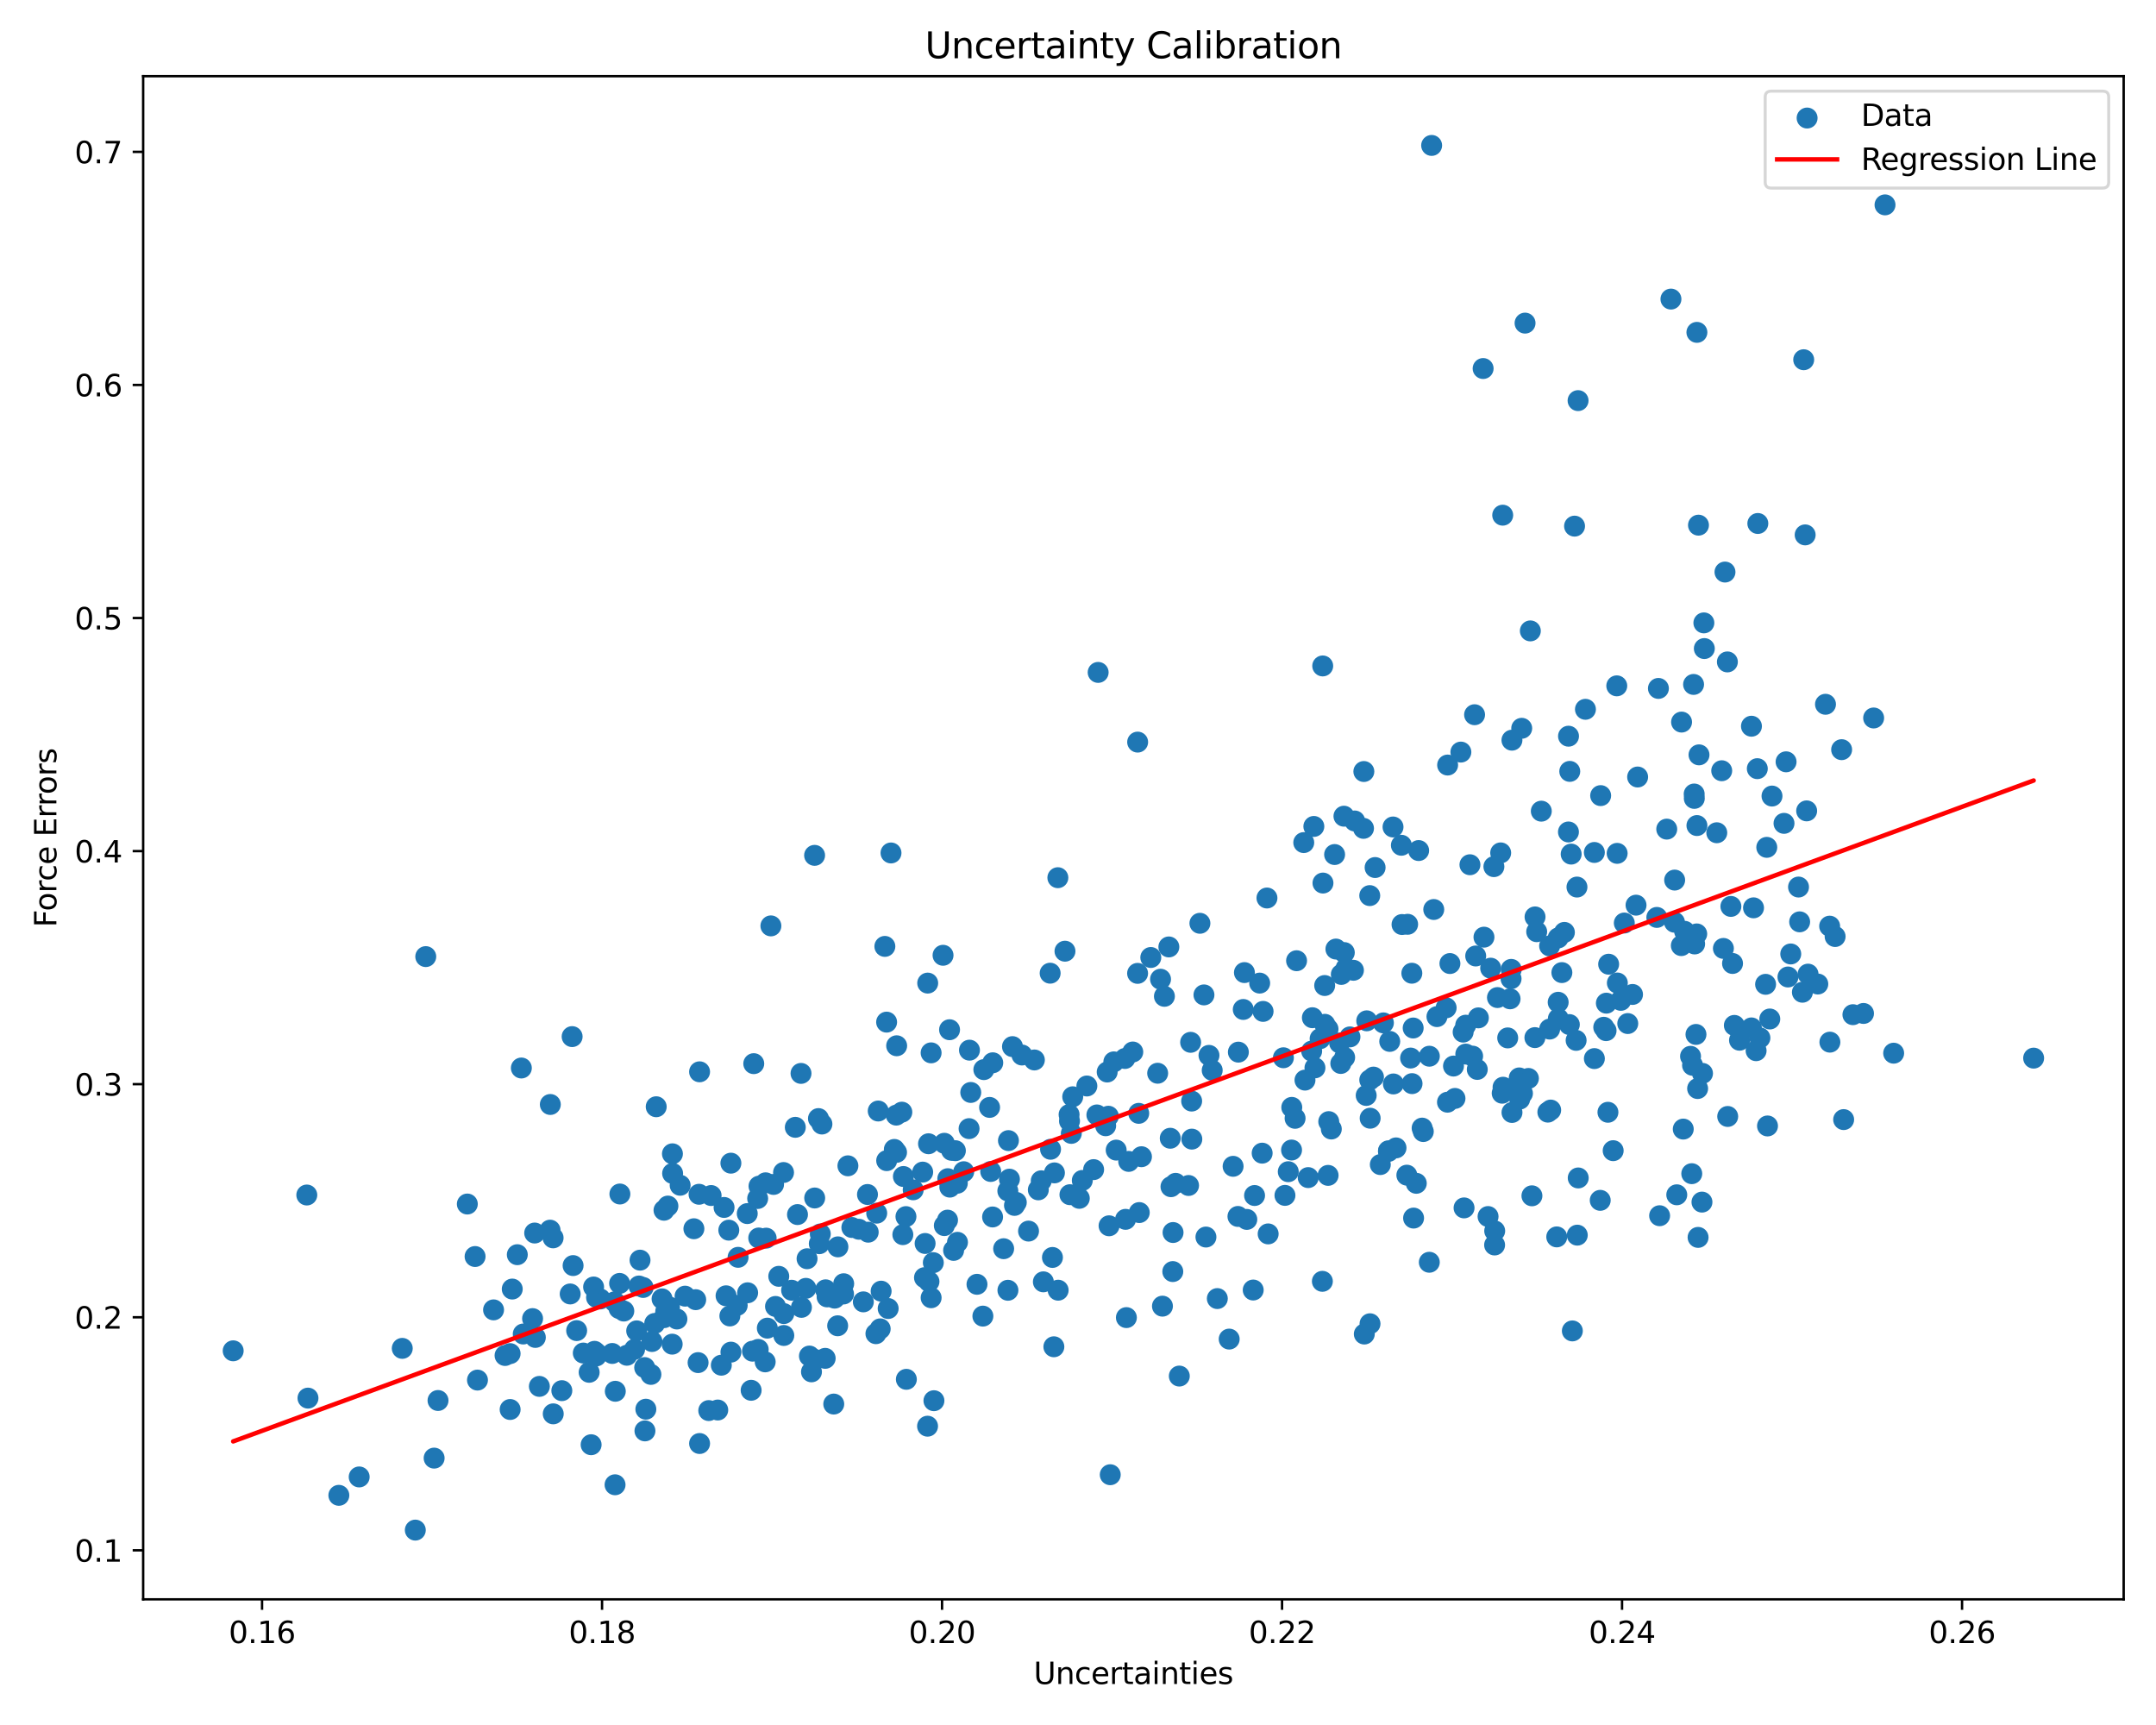 <?xml version="1.0" encoding="utf-8" standalone="no"?>
<!DOCTYPE svg PUBLIC "-//W3C//DTD SVG 1.1//EN"
  "http://www.w3.org/Graphics/SVG/1.1/DTD/svg11.dtd">
<svg xmlns:xlink="http://www.w3.org/1999/xlink" width="720pt" height="576pt" viewBox="0 0 720 576" xmlns="http://www.w3.org/2000/svg" version="1.1">
 <defs>
  <style type="text/css">*{stroke-linejoin: round; stroke-linecap: butt}</style>
 </defs>
 <g id="figure_1">
  <g id="patch_1">
   <path d="M 0 576 
L 720 576 
L 720 0 
L 0 0 
z
" style="fill: #ffffff"/>
  </g>
  <g id="axes_1">
   <g id="patch_2">
    <path d="M 47.81 534.04 
L 709.2 534.04 
L 709.2 25.44 
L 47.81 25.44 
z
" style="fill: #ffffff"/>
   </g>
   <g id="PathCollection_1">
    <defs>
     <path id="mee8b478980" d="M 0 3 
C 0.796 3 1.559 2.684 2.121 2.121 
C 2.684 1.559 3 0.796 3 0 
C 3 -0.796 2.684 -1.559 2.121 -2.121 
C 1.559 -2.684 0.796 -3 0 -3 
C -0.796 -3 -1.559 -2.684 -2.121 -2.121 
C -2.684 -1.559 -3 -0.796 -3 0 
C -3 0.796 -2.684 1.559 -2.121 2.121 
C -1.559 2.684 -0.796 3 0 3 
z
" style="stroke: #1f77b4"/>
    </defs>
    <g clip-path="url(#pef89b8cfc0)">
     <use xlink:href="#mee8b478980" x="199.22" y="433.243" style="fill: #1f77b4; stroke: #1f77b4"/>
     <use xlink:href="#mee8b478980" x="415.192" y="337.073" style="fill: #1f77b4; stroke: #1f77b4"/>
     <use xlink:href="#mee8b478980" x="311.888" y="467.716" style="fill: #1f77b4; stroke: #1f77b4"/>
     <use xlink:href="#mee8b478980" x="372.751" y="384.035" style="fill: #1f77b4; stroke: #1f77b4"/>
     <use xlink:href="#mee8b478980" x="523.808" y="245.824" style="fill: #1f77b4; stroke: #1f77b4"/>
     <use xlink:href="#mee8b478980" x="255.672" y="394.954" style="fill: #1f77b4; stroke: #1f77b4"/>
     <use xlink:href="#mee8b478980" x="196.748" y="458.23" style="fill: #1f77b4; stroke: #1f77b4"/>
     <use xlink:href="#mee8b478980" x="611.016" y="309.256" style="fill: #1f77b4; stroke: #1f77b4"/>
     <use xlink:href="#mee8b478980" x="316.521" y="393.578" style="fill: #1f77b4; stroke: #1f77b4"/>
     <use xlink:href="#mee8b478980" x="213.383" y="429.416" style="fill: #1f77b4; stroke: #1f77b4"/>
     <use xlink:href="#mee8b478980" x="473.762" y="284.011" style="fill: #1f77b4; stroke: #1f77b4"/>
     <use xlink:href="#mee8b478980" x="284.48" y="409.872" style="fill: #1f77b4; stroke: #1f77b4"/>
     <use xlink:href="#mee8b478980" x="457.52" y="442.021" style="fill: #1f77b4; stroke: #1f77b4"/>
     <use xlink:href="#mee8b478980" x="578.584" y="321.714" style="fill: #1f77b4; stroke: #1f77b4"/>
     <use xlink:href="#mee8b478980" x="576.062" y="191.016" style="fill: #1f77b4; stroke: #1f77b4"/>
     <use xlink:href="#mee8b478980" x="420.671" y="328.271" style="fill: #1f77b4; stroke: #1f77b4"/>
     <use xlink:href="#mee8b478980" x="231.728" y="410.293" style="fill: #1f77b4; stroke: #1f77b4"/>
     <use xlink:href="#mee8b478980" x="482.945" y="336.521" style="fill: #1f77b4; stroke: #1f77b4"/>
     <use xlink:href="#mee8b478980" x="183.695" y="410.763" style="fill: #1f77b4; stroke: #1f77b4"/>
     <use xlink:href="#mee8b478980" x="204.461" y="451.939" style="fill: #1f77b4; stroke: #1f77b4"/>
     <use xlink:href="#mee8b478980" x="520.356" y="334.669" style="fill: #1f77b4; stroke: #1f77b4"/>
     <use xlink:href="#mee8b478980" x="579.189" y="342.393" style="fill: #1f77b4; stroke: #1f77b4"/>
     <use xlink:href="#mee8b478980" x="566.625" y="311.845" style="fill: #1f77b4; stroke: #1f77b4"/>
     <use xlink:href="#mee8b478980" x="296.086" y="341.302" style="fill: #1f77b4; stroke: #1f77b4"/>
     <use xlink:href="#mee8b478980" x="464.107" y="347.739" style="fill: #1f77b4; stroke: #1f77b4"/>
     <use xlink:href="#mee8b478980" x="565.775" y="265.13" style="fill: #1f77b4; stroke: #1f77b4"/>
     <use xlink:href="#mee8b478980" x="591.025" y="340.254" style="fill: #1f77b4; stroke: #1f77b4"/>
     <use xlink:href="#mee8b478980" x="478.804" y="303.693" style="fill: #1f77b4; stroke: #1f77b4"/>
     <use xlink:href="#mee8b478980" x="213.738" y="420.782" style="fill: #1f77b4; stroke: #1f77b4"/>
     <use xlink:href="#mee8b478980" x="223.051" y="402.722" style="fill: #1f77b4; stroke: #1f77b4"/>
     <use xlink:href="#mee8b478980" x="390.341" y="316.193" style="fill: #1f77b4; stroke: #1f77b4"/>
     <use xlink:href="#mee8b478980" x="507.353" y="359.932" style="fill: #1f77b4; stroke: #1f77b4"/>
     <use xlink:href="#mee8b478980" x="328.236" y="439.469" style="fill: #1f77b4; stroke: #1f77b4"/>
     <use xlink:href="#mee8b478980" x="274.484" y="375.328" style="fill: #1f77b4; stroke: #1f77b4"/>
     <use xlink:href="#mee8b478980" x="455.347" y="276.597" style="fill: #1f77b4; stroke: #1f77b4"/>
     <use xlink:href="#mee8b478980" x="493.703" y="339.878" style="fill: #1f77b4; stroke: #1f77b4"/>
     <use xlink:href="#mee8b478980" x="279.821" y="416.343" style="fill: #1f77b4; stroke: #1f77b4"/>
     <use xlink:href="#mee8b478980" x="278.434" y="468.833" style="fill: #1f77b4; stroke: #1f77b4"/>
     <use xlink:href="#mee8b478980" x="586.454" y="350.844" style="fill: #1f77b4; stroke: #1f77b4"/>
     <use xlink:href="#mee8b478980" x="361.437" y="394.168" style="fill: #1f77b4; stroke: #1f77b4"/>
     <use xlink:href="#mee8b478980" x="256.25" y="443.484" style="fill: #1f77b4; stroke: #1f77b4"/>
     <use xlink:href="#mee8b478980" x="299.441" y="349.197" style="fill: #1f77b4; stroke: #1f77b4"/>
     <use xlink:href="#mee8b478980" x="501.155" y="284.79" style="fill: #1f77b4; stroke: #1f77b4"/>
     <use xlink:href="#mee8b478980" x="517.507" y="343.624" style="fill: #1f77b4; stroke: #1f77b4"/>
     <use xlink:href="#mee8b478980" x="180.12" y="462.933" style="fill: #1f77b4; stroke: #1f77b4"/>
     <use xlink:href="#mee8b478980" x="369.746" y="357.958" style="fill: #1f77b4; stroke: #1f77b4"/>
     <use xlink:href="#mee8b478980" x="508.429" y="365.102" style="fill: #1f77b4; stroke: #1f77b4"/>
     <use xlink:href="#mee8b478980" x="279.738" y="442.694" style="fill: #1f77b4; stroke: #1f77b4"/>
     <use xlink:href="#mee8b478980" x="432.993" y="320.798" style="fill: #1f77b4; stroke: #1f77b4"/>
     <use xlink:href="#mee8b478980" x="484.205" y="321.738" style="fill: #1f77b4; stroke: #1f77b4"/>
     <use xlink:href="#mee8b478980" x="565.817" y="266.592" style="fill: #1f77b4; stroke: #1f77b4"/>
     <use xlink:href="#mee8b478980" x="233.446" y="398.783" style="fill: #1f77b4; stroke: #1f77b4"/>
     <use xlink:href="#mee8b478980" x="184.712" y="413.334" style="fill: #1f77b4; stroke: #1f77b4"/>
     <use xlink:href="#mee8b478980" x="296.603" y="436.929" style="fill: #1f77b4; stroke: #1f77b4"/>
     <use xlink:href="#mee8b478980" x="504.932" y="371.47" style="fill: #1f77b4; stroke: #1f77b4"/>
     <use xlink:href="#mee8b478980" x="546.89" y="259.453" style="fill: #1f77b4; stroke: #1f77b4"/>
     <use xlink:href="#mee8b478980" x="338.786" y="402.499" style="fill: #1f77b4; stroke: #1f77b4"/>
     <use xlink:href="#mee8b478980" x="243.739" y="439.414" style="fill: #1f77b4; stroke: #1f77b4"/>
     <use xlink:href="#mee8b478980" x="280.902" y="431.638" style="fill: #1f77b4; stroke: #1f77b4"/>
     <use xlink:href="#mee8b478980" x="253.024" y="400.201" style="fill: #1f77b4; stroke: #1f77b4"/>
     <use xlink:href="#mee8b478980" x="485.4" y="355.969" style="fill: #1f77b4; stroke: #1f77b4"/>
     <use xlink:href="#mee8b478980" x="465.329" y="361.946" style="fill: #1f77b4; stroke: #1f77b4"/>
     <use xlink:href="#mee8b478980" x="187.625" y="464.359" style="fill: #1f77b4; stroke: #1f77b4"/>
     <use xlink:href="#mee8b478980" x="253.383" y="413.38" style="fill: #1f77b4; stroke: #1f77b4"/>
     <use xlink:href="#mee8b478980" x="501.832" y="172.024" style="fill: #1f77b4; stroke: #1f77b4"/>
     <use xlink:href="#mee8b478980" x="603.335" y="270.76" style="fill: #1f77b4; stroke: #1f77b4"/>
     <use xlink:href="#mee8b478980" x="591.764" y="265.813" style="fill: #1f77b4; stroke: #1f77b4"/>
     <use xlink:href="#mee8b478980" x="317.775" y="384.108" style="fill: #1f77b4; stroke: #1f77b4"/>
     <use xlink:href="#mee8b478980" x="475.314" y="377.84" style="fill: #1f77b4; stroke: #1f77b4"/>
     <use xlink:href="#mee8b478980" x="243.385" y="410.766" style="fill: #1f77b4; stroke: #1f77b4"/>
     <use xlink:href="#mee8b478980" x="503.502" y="346.571" style="fill: #1f77b4; stroke: #1f77b4"/>
     <use xlink:href="#mee8b478980" x="302.682" y="460.573" style="fill: #1f77b4; stroke: #1f77b4"/>
     <use xlink:href="#mee8b478980" x="308.135" y="391.383" style="fill: #1f77b4; stroke: #1f77b4"/>
     <use xlink:href="#mee8b478980" x="200.465" y="433.748" style="fill: #1f77b4; stroke: #1f77b4"/>
     <use xlink:href="#mee8b478980" x="379.901" y="325.02" style="fill: #1f77b4; stroke: #1f77b4"/>
     <use xlink:href="#mee8b478980" x="575.534" y="316.691" style="fill: #1f77b4; stroke: #1f77b4"/>
     <use xlink:href="#mee8b478980" x="142.183" y="319.422" style="fill: #1f77b4; stroke: #1f77b4"/>
     <use xlink:href="#mee8b478980" x="221.797" y="439.983" style="fill: #1f77b4; stroke: #1f77b4"/>
     <use xlink:href="#mee8b478980" x="308.733" y="426.624" style="fill: #1f77b4; stroke: #1f77b4"/>
     <use xlink:href="#mee8b478980" x="233.629" y="482.006" style="fill: #1f77b4; stroke: #1f77b4"/>
     <use xlink:href="#mee8b478980" x="102.85" y="466.85" style="fill: #1f77b4; stroke: #1f77b4"/>
     <use xlink:href="#mee8b478980" x="458.677" y="359.655" style="fill: #1f77b4; stroke: #1f77b4"/>
     <use xlink:href="#mee8b478980" x="423.102" y="299.856" style="fill: #1f77b4; stroke: #1f77b4"/>
     <use xlink:href="#mee8b478980" x="286.821" y="410.461" style="fill: #1f77b4; stroke: #1f77b4"/>
     <use xlink:href="#mee8b478980" x="391.657" y="424.595" style="fill: #1f77b4; stroke: #1f77b4"/>
     <use xlink:href="#mee8b478980" x="380.462" y="404.891" style="fill: #1f77b4; stroke: #1f77b4"/>
     <use xlink:href="#mee8b478980" x="603.804" y="325.275" style="fill: #1f77b4; stroke: #1f77b4"/>
     <use xlink:href="#mee8b478980" x="567.386" y="252.052" style="fill: #1f77b4; stroke: #1f77b4"/>
     <use xlink:href="#mee8b478980" x="177.859" y="440.296" style="fill: #1f77b4; stroke: #1f77b4"/>
     <use xlink:href="#mee8b478980" x="310.081" y="381.913" style="fill: #1f77b4; stroke: #1f77b4"/>
     <use xlink:href="#mee8b478980" x="241.802" y="403.18" style="fill: #1f77b4; stroke: #1f77b4"/>
     <use xlink:href="#mee8b478980" x="353.274" y="293.075" style="fill: #1f77b4; stroke: #1f77b4"/>
     <use xlink:href="#mee8b478980" x="272.121" y="453.936" style="fill: #1f77b4; stroke: #1f77b4"/>
     <use xlink:href="#mee8b478980" x="431.318" y="384.01" style="fill: #1f77b4; stroke: #1f77b4"/>
     <use xlink:href="#mee8b478980" x="439.132" y="356.569" style="fill: #1f77b4; stroke: #1f77b4"/>
     <use xlink:href="#mee8b478980" x="336.774" y="380.862" style="fill: #1f77b4; stroke: #1f77b4"/>
     <use xlink:href="#mee8b478980" x="521.59" y="324.76" style="fill: #1f77b4; stroke: #1f77b4"/>
     <use xlink:href="#mee8b478980" x="178.557" y="411.725" style="fill: #1f77b4; stroke: #1f77b4"/>
     <use xlink:href="#mee8b478980" x="240.886" y="455.857" style="fill: #1f77b4; stroke: #1f77b4"/>
     <use xlink:href="#mee8b478980" x="388.858" y="332.684" style="fill: #1f77b4; stroke: #1f77b4"/>
     <use xlink:href="#mee8b478980" x="534.542" y="265.666" style="fill: #1f77b4; stroke: #1f77b4"/>
     <use xlink:href="#mee8b478980" x="587.03" y="174.798" style="fill: #1f77b4; stroke: #1f77b4"/>
     <use xlink:href="#mee8b478980" x="398.012" y="380.367" style="fill: #1f77b4; stroke: #1f77b4"/>
     <use xlink:href="#mee8b478980" x="580.914" y="347.345" style="fill: #1f77b4; stroke: #1f77b4"/>
     <use xlink:href="#mee8b478980" x="491.791" y="352.66" style="fill: #1f77b4; stroke: #1f77b4"/>
     <use xlink:href="#mee8b478980" x="455.46" y="257.619" style="fill: #1f77b4; stroke: #1f77b4"/>
     <use xlink:href="#mee8b478980" x="328.556" y="357.163" style="fill: #1f77b4; stroke: #1f77b4"/>
     <use xlink:href="#mee8b478980" x="438.76" y="275.958" style="fill: #1f77b4; stroke: #1f77b4"/>
     <use xlink:href="#mee8b478980" x="119.95" y="493.168" style="fill: #1f77b4; stroke: #1f77b4"/>
     <use xlink:href="#mee8b478980" x="255.535" y="454.742" style="fill: #1f77b4; stroke: #1f77b4"/>
     <use xlink:href="#mee8b478980" x="546.357" y="302.247" style="fill: #1f77b4; stroke: #1f77b4"/>
     <use xlink:href="#mee8b478980" x="249.547" y="405.233" style="fill: #1f77b4; stroke: #1f77b4"/>
     <use xlink:href="#mee8b478980" x="318.457" y="417.522" style="fill: #1f77b4; stroke: #1f77b4"/>
     <use xlink:href="#mee8b478980" x="158.656" y="419.568" style="fill: #1f77b4; stroke: #1f77b4"/>
     <use xlink:href="#mee8b478980" x="596.463" y="254.377" style="fill: #1f77b4; stroke: #1f77b4"/>
     <use xlink:href="#mee8b478980" x="233.626" y="357.892" style="fill: #1f77b4; stroke: #1f77b4"/>
     <use xlink:href="#mee8b478980" x="215.682" y="470.554" style="fill: #1f77b4; stroke: #1f77b4"/>
     <use xlink:href="#mee8b478980" x="517.494" y="315.851" style="fill: #1f77b4; stroke: #1f77b4"/>
     <use xlink:href="#mee8b478980" x="317.193" y="396.395" style="fill: #1f77b4; stroke: #1f77b4"/>
     <use xlink:href="#mee8b478980" x="223.582" y="436.443" style="fill: #1f77b4; stroke: #1f77b4"/>
     <use xlink:href="#mee8b478980" x="323.626" y="376.865" style="fill: #1f77b4; stroke: #1f77b4"/>
     <use xlink:href="#mee8b478980" x="504.916" y="247.154" style="fill: #1f77b4; stroke: #1f77b4"/>
     <use xlink:href="#mee8b478980" x="298.66" y="383.806" style="fill: #1f77b4; stroke: #1f77b4"/>
     <use xlink:href="#mee8b478980" x="309.807" y="328.27" style="fill: #1f77b4; stroke: #1f77b4"/>
     <use xlink:href="#mee8b478980" x="174.739" y="445.443" style="fill: #1f77b4; stroke: #1f77b4"/>
     <use xlink:href="#mee8b478980" x="679.137" y="353.322" style="fill: #1f77b4; stroke: #1f77b4"/>
     <use xlink:href="#mee8b478980" x="270.994" y="458.075" style="fill: #1f77b4; stroke: #1f77b4"/>
     <use xlink:href="#mee8b478980" x="444.596" y="376.99" style="fill: #1f77b4; stroke: #1f77b4"/>
     <use xlink:href="#mee8b478980" x="215.382" y="477.79" style="fill: #1f77b4; stroke: #1f77b4"/>
     <use xlink:href="#mee8b478980" x="574.97" y="257.36" style="fill: #1f77b4; stroke: #1f77b4"/>
     <use xlink:href="#mee8b478980" x="386.603" y="358.368" style="fill: #1f77b4; stroke: #1f77b4"/>
     <use xlink:href="#mee8b478980" x="465.204" y="276.142" style="fill: #1f77b4; stroke: #1f77b4"/>
     <use xlink:href="#mee8b478980" x="253.206" y="450.582" style="fill: #1f77b4; stroke: #1f77b4"/>
     <use xlink:href="#mee8b478980" x="504.622" y="326.813" style="fill: #1f77b4; stroke: #1f77b4"/>
     <use xlink:href="#mee8b478980" x="283.162" y="389.281" style="fill: #1f77b4; stroke: #1f77b4"/>
     <use xlink:href="#mee8b478980" x="470.084" y="308.633" style="fill: #1f77b4; stroke: #1f77b4"/>
     <use xlink:href="#mee8b478980" x="477.32" y="421.485" style="fill: #1f77b4; stroke: #1f77b4"/>
     <use xlink:href="#mee8b478980" x="441.609" y="427.851" style="fill: #1f77b4; stroke: #1f77b4"/>
     <use xlink:href="#mee8b478980" x="478.098" y="48.558" style="fill: #1f77b4; stroke: #1f77b4"/>
     <use xlink:href="#mee8b478980" x="326.266" y="428.846" style="fill: #1f77b4; stroke: #1f77b4"/>
     <use xlink:href="#mee8b478980" x="296.106" y="387.555" style="fill: #1f77b4; stroke: #1f77b4"/>
     <use xlink:href="#mee8b478980" x="310.955" y="433.332" style="fill: #1f77b4; stroke: #1f77b4"/>
     <use xlink:href="#mee8b478980" x="576.969" y="372.801" style="fill: #1f77b4; stroke: #1f77b4"/>
     <use xlink:href="#mee8b478980" x="314.932" y="318.981" style="fill: #1f77b4; stroke: #1f77b4"/>
     <use xlink:href="#mee8b478980" x="443.736" y="374.523" style="fill: #1f77b4; stroke: #1f77b4"/>
     <use xlink:href="#mee8b478980" x="358.237" y="366.227" style="fill: #1f77b4; stroke: #1f77b4"/>
     <use xlink:href="#mee8b478980" x="501.66" y="365.037" style="fill: #1f77b4; stroke: #1f77b4"/>
     <use xlink:href="#mee8b478980" x="526.63" y="296.201" style="fill: #1f77b4; stroke: #1f77b4"/>
     <use xlink:href="#mee8b478980" x="423.503" y="412.017" style="fill: #1f77b4; stroke: #1f77b4"/>
     <use xlink:href="#mee8b478980" x="559.193" y="307.937" style="fill: #1f77b4; stroke: #1f77b4"/>
     <use xlink:href="#mee8b478980" x="351.468" y="419.879" style="fill: #1f77b4; stroke: #1f77b4"/>
     <use xlink:href="#mee8b478980" x="585.594" y="303.138" style="fill: #1f77b4; stroke: #1f77b4"/>
     <use xlink:href="#mee8b478980" x="504.293" y="333.517" style="fill: #1f77b4; stroke: #1f77b4"/>
     <use xlink:href="#mee8b478980" x="338.121" y="349.477" style="fill: #1f77b4; stroke: #1f77b4"/>
     <use xlink:href="#mee8b478980" x="536.35" y="344.147" style="fill: #1f77b4; stroke: #1f77b4"/>
     <use xlink:href="#mee8b478980" x="251.297" y="451.174" style="fill: #1f77b4; stroke: #1f77b4"/>
     <use xlink:href="#mee8b478980" x="402.063" y="332.212" style="fill: #1f77b4; stroke: #1f77b4"/>
     <use xlink:href="#mee8b478980" x="457.433" y="360.606" style="fill: #1f77b4; stroke: #1f77b4"/>
     <use xlink:href="#mee8b478980" x="362.961" y="362.628" style="fill: #1f77b4; stroke: #1f77b4"/>
     <use xlink:href="#mee8b478980" x="275.711" y="430.685" style="fill: #1f77b4; stroke: #1f77b4"/>
     <use xlink:href="#mee8b478980" x="357.026" y="372.171" style="fill: #1f77b4; stroke: #1f77b4"/>
     <use xlink:href="#mee8b478980" x="561.481" y="315.751" style="fill: #1f77b4; stroke: #1f77b4"/>
     <use xlink:href="#mee8b478980" x="540.051" y="284.946" style="fill: #1f77b4; stroke: #1f77b4"/>
     <use xlink:href="#mee8b478980" x="457.43" y="299.053" style="fill: #1f77b4; stroke: #1f77b4"/>
     <use xlink:href="#mee8b478980" x="524.695" y="285.193" style="fill: #1f77b4; stroke: #1f77b4"/>
     <use xlink:href="#mee8b478980" x="506.137" y="362.839" style="fill: #1f77b4; stroke: #1f77b4"/>
     <use xlink:href="#mee8b478980" x="144.981" y="486.883" style="fill: #1f77b4; stroke: #1f77b4"/>
     <use xlink:href="#mee8b478980" x="388.203" y="436.141" style="fill: #1f77b4; stroke: #1f77b4"/>
     <use xlink:href="#mee8b478980" x="565.23" y="355.712" style="fill: #1f77b4; stroke: #1f77b4"/>
     <use xlink:href="#mee8b478980" x="536.449" y="334.969" style="fill: #1f77b4; stroke: #1f77b4"/>
     <use xlink:href="#mee8b478980" x="171.067" y="430.431" style="fill: #1f77b4; stroke: #1f77b4"/>
     <use xlink:href="#mee8b478980" x="586.857" y="256.666" style="fill: #1f77b4; stroke: #1f77b4"/>
     <use xlink:href="#mee8b478980" x="375.671" y="353.44" style="fill: #1f77b4; stroke: #1f77b4"/>
     <use xlink:href="#mee8b478980" x="415.578" y="324.76" style="fill: #1f77b4; stroke: #1f77b4"/>
     <use xlink:href="#mee8b478980" x="443.49" y="343.603" style="fill: #1f77b4; stroke: #1f77b4"/>
     <use xlink:href="#mee8b478980" x="331.475" y="406.361" style="fill: #1f77b4; stroke: #1f77b4"/>
     <use xlink:href="#mee8b478980" x="293.284" y="370.981" style="fill: #1f77b4; stroke: #1f77b4"/>
     <use xlink:href="#mee8b478980" x="532.438" y="284.648" style="fill: #1f77b4; stroke: #1f77b4"/>
     <use xlink:href="#mee8b478980" x="522.433" y="311.339" style="fill: #1f77b4; stroke: #1f77b4"/>
     <use xlink:href="#mee8b478980" x="499.158" y="411.025" style="fill: #1f77b4; stroke: #1f77b4"/>
     <use xlink:href="#mee8b478980" x="323.758" y="350.662" style="fill: #1f77b4; stroke: #1f77b4"/>
     <use xlink:href="#mee8b478980" x="251.719" y="355.168" style="fill: #1f77b4; stroke: #1f77b4"/>
     <use xlink:href="#mee8b478980" x="516.909" y="371.356" style="fill: #1f77b4; stroke: #1f77b4"/>
     <use xlink:href="#mee8b478980" x="568.559" y="358.422" style="fill: #1f77b4; stroke: #1f77b4"/>
     <use xlink:href="#mee8b478980" x="602.349" y="120.117" style="fill: #1f77b4; stroke: #1f77b4"/>
     <use xlink:href="#mee8b478980" x="246.197" y="435.888" style="fill: #1f77b4; stroke: #1f77b4"/>
     <use xlink:href="#mee8b478980" x="526.737" y="412.432" style="fill: #1f77b4; stroke: #1f77b4"/>
     <use xlink:href="#mee8b478980" x="510.418" y="360.104" style="fill: #1f77b4; stroke: #1f77b4"/>
     <use xlink:href="#mee8b478980" x="404.819" y="357.393" style="fill: #1f77b4; stroke: #1f77b4"/>
     <use xlink:href="#mee8b478980" x="477.334" y="352.683" style="fill: #1f77b4; stroke: #1f77b4"/>
     <use xlink:href="#mee8b478980" x="504.675" y="323.689" style="fill: #1f77b4; stroke: #1f77b4"/>
     <use xlink:href="#mee8b478980" x="260.071" y="426.177" style="fill: #1f77b4; stroke: #1f77b4"/>
     <use xlink:href="#mee8b478980" x="471.068" y="353.296" style="fill: #1f77b4; stroke: #1f77b4"/>
     <use xlink:href="#mee8b478980" x="258.982" y="436.239" style="fill: #1f77b4; stroke: #1f77b4"/>
     <use xlink:href="#mee8b478980" x="205.27" y="434.692" style="fill: #1f77b4; stroke: #1f77b4"/>
     <use xlink:href="#mee8b478980" x="625.707" y="239.743" style="fill: #1f77b4; stroke: #1f77b4"/>
     <use xlink:href="#mee8b478980" x="451.985" y="323.989" style="fill: #1f77b4; stroke: #1f77b4"/>
     <use xlink:href="#mee8b478980" x="492.439" y="238.654" style="fill: #1f77b4; stroke: #1f77b4"/>
     <use xlink:href="#mee8b478980" x="261.664" y="391.517" style="fill: #1f77b4; stroke: #1f77b4"/>
     <use xlink:href="#mee8b478980" x="350.702" y="324.961" style="fill: #1f77b4; stroke: #1f77b4"/>
     <use xlink:href="#mee8b478980" x="221.102" y="433.71" style="fill: #1f77b4; stroke: #1f77b4"/>
     <use xlink:href="#mee8b478980" x="590.017" y="282.94" style="fill: #1f77b4; stroke: #1f77b4"/>
     <use xlink:href="#mee8b478980" x="590.262" y="375.972" style="fill: #1f77b4; stroke: #1f77b4"/>
     <use xlink:href="#mee8b478980" x="316.431" y="407.419" style="fill: #1f77b4; stroke: #1f77b4"/>
     <use xlink:href="#mee8b478980" x="561.561" y="241.111" style="fill: #1f77b4; stroke: #1f77b4"/>
     <use xlink:href="#mee8b478980" x="448.813" y="272.538" style="fill: #1f77b4; stroke: #1f77b4"/>
     <use xlink:href="#mee8b478980" x="206.739" y="436.924" style="fill: #1f77b4; stroke: #1f77b4"/>
     <use xlink:href="#mee8b478980" x="527" y="133.773" style="fill: #1f77b4; stroke: #1f77b4"/>
     <use xlink:href="#mee8b478980" x="273.941" y="412.039" style="fill: #1f77b4; stroke: #1f77b4"/>
     <use xlink:href="#mee8b478980" x="172.756" y="418.958" style="fill: #1f77b4; stroke: #1f77b4"/>
     <use xlink:href="#mee8b478980" x="413.415" y="406.184" style="fill: #1f77b4; stroke: #1f77b4"/>
     <use xlink:href="#mee8b478980" x="219.143" y="369.557" style="fill: #1f77b4; stroke: #1f77b4"/>
     <use xlink:href="#mee8b478980" x="443.518" y="392.476" style="fill: #1f77b4; stroke: #1f77b4"/>
     <use xlink:href="#mee8b478980" x="566.692" y="275.663" style="fill: #1f77b4; stroke: #1f77b4"/>
     <use xlink:href="#mee8b478980" x="257.442" y="309.167" style="fill: #1f77b4; stroke: #1f77b4"/>
     <use xlink:href="#mee8b478980" x="578.033" y="302.663" style="fill: #1f77b4; stroke: #1f77b4"/>
     <use xlink:href="#mee8b478980" x="441.808" y="294.865" style="fill: #1f77b4; stroke: #1f77b4"/>
     <use xlink:href="#mee8b478980" x="198.235" y="429.745" style="fill: #1f77b4; stroke: #1f77b4"/>
     <use xlink:href="#mee8b478980" x="542.439" y="308.208" style="fill: #1f77b4; stroke: #1f77b4"/>
     <use xlink:href="#mee8b478980" x="278.737" y="433.465" style="fill: #1f77b4; stroke: #1f77b4"/>
     <use xlink:href="#mee8b478980" x="387.564" y="326.973" style="fill: #1f77b4; stroke: #1f77b4"/>
     <use xlink:href="#mee8b478980" x="589.623" y="328.678" style="fill: #1f77b4; stroke: #1f77b4"/>
     <use xlink:href="#mee8b478980" x="566.923" y="363.48" style="fill: #1f77b4; stroke: #1f77b4"/>
     <use xlink:href="#mee8b478980" x="207.014" y="398.693" style="fill: #1f77b4; stroke: #1f77b4"/>
     <use xlink:href="#mee8b478980" x="376.16" y="439.964" style="fill: #1f77b4; stroke: #1f77b4"/>
     <use xlink:href="#mee8b478980" x="346.75" y="397.305" style="fill: #1f77b4; stroke: #1f77b4"/>
     <use xlink:href="#mee8b478980" x="632.391" y="351.672" style="fill: #1f77b4; stroke: #1f77b4"/>
     <use xlink:href="#mee8b478980" x="429.114" y="399.156" style="fill: #1f77b4; stroke: #1f77b4"/>
     <use xlink:href="#mee8b478980" x="138.695" y="510.922" style="fill: #1f77b4; stroke: #1f77b4"/>
     <use xlink:href="#mee8b478980" x="523.787" y="277.805" style="fill: #1f77b4; stroke: #1f77b4"/>
     <use xlink:href="#mee8b478980" x="562.128" y="377.017" style="fill: #1f77b4; stroke: #1f77b4"/>
     <use xlink:href="#mee8b478980" x="289.943" y="411.441" style="fill: #1f77b4; stroke: #1f77b4"/>
     <use xlink:href="#mee8b478980" x="441.725" y="222.365" style="fill: #1f77b4; stroke: #1f77b4"/>
     <use xlink:href="#mee8b478980" x="413.554" y="351.32" style="fill: #1f77b4; stroke: #1f77b4"/>
     <use xlink:href="#mee8b478980" x="174.108" y="356.62" style="fill: #1f77b4; stroke: #1f77b4"/>
     <use xlink:href="#mee8b478980" x="197.41" y="482.412" style="fill: #1f77b4; stroke: #1f77b4"/>
     <use xlink:href="#mee8b478980" x="339.396" y="401.501" style="fill: #1f77b4; stroke: #1f77b4"/>
     <use xlink:href="#mee8b478980" x="501.95" y="363.037" style="fill: #1f77b4; stroke: #1f77b4"/>
     <use xlink:href="#mee8b478980" x="554.232" y="405.947" style="fill: #1f77b4; stroke: #1f77b4"/>
     <use xlink:href="#mee8b478980" x="565.926" y="315.199" style="fill: #1f77b4; stroke: #1f77b4"/>
     <use xlink:href="#mee8b478980" x="418.963" y="399.197" style="fill: #1f77b4; stroke: #1f77b4"/>
     <use xlink:href="#mee8b478980" x="597.093" y="326.231" style="fill: #1f77b4; stroke: #1f77b4"/>
     <use xlink:href="#mee8b478980" x="381.195" y="386.241" style="fill: #1f77b4; stroke: #1f77b4"/>
     <use xlink:href="#mee8b478980" x="525.825" y="175.683" style="fill: #1f77b4; stroke: #1f77b4"/>
     <use xlink:href="#mee8b478980" x="611.097" y="347.988" style="fill: #1f77b4; stroke: #1f77b4"/>
     <use xlink:href="#mee8b478980" x="205.399" y="495.787" style="fill: #1f77b4; stroke: #1f77b4"/>
     <use xlink:href="#mee8b478980" x="559.254" y="293.869" style="fill: #1f77b4; stroke: #1f77b4"/>
     <use xlink:href="#mee8b478980" x="302.544" y="406.241" style="fill: #1f77b4; stroke: #1f77b4"/>
     <use xlink:href="#mee8b478980" x="331.534" y="354.877" style="fill: #1f77b4; stroke: #1f77b4"/>
     <use xlink:href="#mee8b478980" x="566.374" y="345.41" style="fill: #1f77b4; stroke: #1f77b4"/>
     <use xlink:href="#mee8b478980" x="520.356" y="313.186" style="fill: #1f77b4; stroke: #1f77b4"/>
     <use xlink:href="#mee8b478980" x="191.066" y="346.136" style="fill: #1f77b4; stroke: #1f77b4"/>
     <use xlink:href="#mee8b478980" x="447.371" y="348.257" style="fill: #1f77b4; stroke: #1f77b4"/>
     <use xlink:href="#mee8b478980" x="319.055" y="384.229" style="fill: #1f77b4; stroke: #1f77b4"/>
     <use xlink:href="#mee8b478980" x="276.209" y="433.049" style="fill: #1f77b4; stroke: #1f77b4"/>
     <use xlink:href="#mee8b478980" x="265.593" y="376.425" style="fill: #1f77b4; stroke: #1f77b4"/>
     <use xlink:href="#mee8b478980" x="400.712" y="308.299" style="fill: #1f77b4; stroke: #1f77b4"/>
     <use xlink:href="#mee8b478980" x="508.18" y="243.187" style="fill: #1f77b4; stroke: #1f77b4"/>
     <use xlink:href="#mee8b478980" x="609.625" y="235.169" style="fill: #1f77b4; stroke: #1f77b4"/>
     <use xlink:href="#mee8b478980" x="337.103" y="393.733" style="fill: #1f77b4; stroke: #1f77b4"/>
     <use xlink:href="#mee8b478980" x="170.354" y="451.989" style="fill: #1f77b4; stroke: #1f77b4"/>
     <use xlink:href="#mee8b478980" x="310.948" y="351.562" style="fill: #1f77b4; stroke: #1f77b4"/>
     <use xlink:href="#mee8b478980" x="315.358" y="381.756" style="fill: #1f77b4; stroke: #1f77b4"/>
     <use xlink:href="#mee8b478980" x="562.578" y="310.976" style="fill: #1f77b4; stroke: #1f77b4"/>
     <use xlink:href="#mee8b478980" x="357.307" y="398.924" style="fill: #1f77b4; stroke: #1f77b4"/>
     <use xlink:href="#mee8b478980" x="357.768" y="378.453" style="fill: #1f77b4; stroke: #1f77b4"/>
     <use xlink:href="#mee8b478980" x="496.942" y="406.218" style="fill: #1f77b4; stroke: #1f77b4"/>
     <use xlink:href="#mee8b478980" x="483.436" y="255.458" style="fill: #1f77b4; stroke: #1f77b4"/>
     <use xlink:href="#mee8b478980" x="289.697" y="398.857" style="fill: #1f77b4; stroke: #1f77b4"/>
     <use xlink:href="#mee8b478980" x="270.309" y="452.8" style="fill: #1f77b4; stroke: #1f77b4"/>
     <use xlink:href="#mee8b478980" x="244.083" y="388.396" style="fill: #1f77b4; stroke: #1f77b4"/>
     <use xlink:href="#mee8b478980" x="511.591" y="399.297" style="fill: #1f77b4; stroke: #1f77b4"/>
     <use xlink:href="#mee8b478980" x="355.652" y="317.618" style="fill: #1f77b4; stroke: #1f77b4"/>
     <use xlink:href="#mee8b478980" x="164.827" y="437.384" style="fill: #1f77b4; stroke: #1f77b4"/>
     <use xlink:href="#mee8b478980" x="244.094" y="451.497" style="fill: #1f77b4; stroke: #1f77b4"/>
     <use xlink:href="#mee8b478980" x="435.391" y="281.352" style="fill: #1f77b4; stroke: #1f77b4"/>
     <use xlink:href="#mee8b478980" x="319.701" y="395.102" style="fill: #1f77b4; stroke: #1f77b4"/>
     <use xlink:href="#mee8b478980" x="336.568" y="397.665" style="fill: #1f77b4; stroke: #1f77b4"/>
     <use xlink:href="#mee8b478980" x="524.226" y="257.576" style="fill: #1f77b4; stroke: #1f77b4"/>
     <use xlink:href="#mee8b478980" x="288.313" y="434.71" style="fill: #1f77b4; stroke: #1f77b4"/>
     <use xlink:href="#mee8b478980" x="430.221" y="391.246" style="fill: #1f77b4; stroke: #1f77b4"/>
     <use xlink:href="#mee8b478980" x="472.068" y="406.733" style="fill: #1f77b4; stroke: #1f77b4"/>
     <use xlink:href="#mee8b478980" x="253.472" y="396.076" style="fill: #1f77b4; stroke: #1f77b4"/>
     <use xlink:href="#mee8b478980" x="402.725" y="413.065" style="fill: #1f77b4; stroke: #1f77b4"/>
     <use xlink:href="#mee8b478980" x="309.759" y="476.223" style="fill: #1f77b4; stroke: #1f77b4"/>
     <use xlink:href="#mee8b478980" x="559.961" y="398.958" style="fill: #1f77b4; stroke: #1f77b4"/>
     <use xlink:href="#mee8b478980" x="371.969" y="354.574" style="fill: #1f77b4; stroke: #1f77b4"/>
     <use xlink:href="#mee8b478980" x="543.593" y="341.777" style="fill: #1f77b4; stroke: #1f77b4"/>
     <use xlink:href="#mee8b478980" x="191.387" y="422.593" style="fill: #1f77b4; stroke: #1f77b4"/>
     <use xlink:href="#mee8b478980" x="330.851" y="391.169" style="fill: #1f77b4; stroke: #1f77b4"/>
     <use xlink:href="#mee8b478980" x="350.833" y="383.752" style="fill: #1f77b4; stroke: #1f77b4"/>
     <use xlink:href="#mee8b478980" x="269.125" y="430.2" style="fill: #1f77b4; stroke: #1f77b4"/>
     <use xlink:href="#mee8b478980" x="330.476" y="369.778" style="fill: #1f77b4; stroke: #1f77b4"/>
     <use xlink:href="#mee8b478980" x="558.014" y="99.869" style="fill: #1f77b4; stroke: #1f77b4"/>
     <use xlink:href="#mee8b478980" x="487.861" y="251.131" style="fill: #1f77b4; stroke: #1f77b4"/>
     <use xlink:href="#mee8b478980" x="456.242" y="365.789" style="fill: #1f77b4; stroke: #1f77b4"/>
     <use xlink:href="#mee8b478980" x="445.695" y="285.338" style="fill: #1f77b4; stroke: #1f77b4"/>
     <use xlink:href="#mee8b478980" x="294.255" y="431.138" style="fill: #1f77b4; stroke: #1f77b4"/>
     <use xlink:href="#mee8b478980" x="360.437" y="400.14" style="fill: #1f77b4; stroke: #1f77b4"/>
     <use xlink:href="#mee8b478980" x="335.17" y="416.957" style="fill: #1f77b4; stroke: #1f77b4"/>
     <use xlink:href="#mee8b478980" x="221.745" y="404.115" style="fill: #1f77b4; stroke: #1f77b4"/>
     <use xlink:href="#mee8b478980" x="170.361" y="470.65" style="fill: #1f77b4; stroke: #1f77b4"/>
     <use xlink:href="#mee8b478980" x="384.311" y="319.717" style="fill: #1f77b4; stroke: #1f77b4"/>
     <use xlink:href="#mee8b478980" x="509.297" y="107.892" style="fill: #1f77b4; stroke: #1f77b4"/>
     <use xlink:href="#mee8b478980" x="471.558" y="361.837" style="fill: #1f77b4; stroke: #1f77b4"/>
     <use xlink:href="#mee8b478980" x="272.068" y="400.025" style="fill: #1f77b4; stroke: #1f77b4"/>
     <use xlink:href="#mee8b478980" x="567.077" y="413.182" style="fill: #1f77b4; stroke: #1f77b4"/>
     <use xlink:href="#mee8b478980" x="366.306" y="372.29" style="fill: #1f77b4; stroke: #1f77b4"/>
     <use xlink:href="#mee8b478980" x="299.307" y="372.354" style="fill: #1f77b4; stroke: #1f77b4"/>
     <use xlink:href="#mee8b478980" x="539.923" y="229.013" style="fill: #1f77b4; stroke: #1f77b4"/>
     <use xlink:href="#mee8b478980" x="336.599" y="430.84" style="fill: #1f77b4; stroke: #1f77b4"/>
     <use xlink:href="#mee8b478980" x="397.613" y="348.042" style="fill: #1f77b4; stroke: #1f77b4"/>
     <use xlink:href="#mee8b478980" x="304.965" y="397.289" style="fill: #1f77b4; stroke: #1f77b4"/>
     <use xlink:href="#mee8b478980" x="357.162" y="374.328" style="fill: #1f77b4; stroke: #1f77b4"/>
     <use xlink:href="#mee8b478980" x="584.901" y="242.494" style="fill: #1f77b4; stroke: #1f77b4"/>
     <use xlink:href="#mee8b478980" x="226.059" y="440.433" style="fill: #1f77b4; stroke: #1f77b4"/>
     <use xlink:href="#mee8b478980" x="448.938" y="318.079" style="fill: #1f77b4; stroke: #1f77b4"/>
     <use xlink:href="#mee8b478980" x="348.436" y="428.022" style="fill: #1f77b4; stroke: #1f77b4"/>
     <use xlink:href="#mee8b478980" x="495.574" y="312.931" style="fill: #1f77b4; stroke: #1f77b4"/>
     <use xlink:href="#mee8b478980" x="615.017" y="250.323" style="fill: #1f77b4; stroke: #1f77b4"/>
     <use xlink:href="#mee8b478980" x="498.888" y="289.383" style="fill: #1f77b4; stroke: #1f77b4"/>
     <use xlink:href="#mee8b478980" x="565.573" y="228.54" style="fill: #1f77b4; stroke: #1f77b4"/>
     <use xlink:href="#mee8b478980" x="233.129" y="454.992" style="fill: #1f77b4; stroke: #1f77b4"/>
     <use xlink:href="#mee8b478980" x="347.723" y="394.277" style="fill: #1f77b4; stroke: #1f77b4"/>
     <use xlink:href="#mee8b478980" x="488.925" y="403.331" style="fill: #1f77b4; stroke: #1f77b4"/>
     <use xlink:href="#mee8b478980" x="184.759" y="472.102" style="fill: #1f77b4; stroke: #1f77b4"/>
     <use xlink:href="#mee8b478980" x="215.294" y="456.652" style="fill: #1f77b4; stroke: #1f77b4"/>
     <use xlink:href="#mee8b478980" x="489.477" y="342.324" style="fill: #1f77b4; stroke: #1f77b4"/>
     <use xlink:href="#mee8b478980" x="607.06" y="328.581" style="fill: #1f77b4; stroke: #1f77b4"/>
     <use xlink:href="#mee8b478980" x="534.399" y="400.809" style="fill: #1f77b4; stroke: #1f77b4"/>
     <use xlink:href="#mee8b478980" x="370.145" y="372.722" style="fill: #1f77b4; stroke: #1f77b4"/>
     <use xlink:href="#mee8b478980" x="513.181" y="311.106" style="fill: #1f77b4; stroke: #1f77b4"/>
     <use xlink:href="#mee8b478980" x="266.326" y="405.559" style="fill: #1f77b4; stroke: #1f77b4"/>
     <use xlink:href="#mee8b478980" x="208.323" y="437.777" style="fill: #1f77b4; stroke: #1f77b4"/>
     <use xlink:href="#mee8b478980" x="319.755" y="414.825" style="fill: #1f77b4; stroke: #1f77b4"/>
     <use xlink:href="#mee8b478980" x="403.744" y="352.402" style="fill: #1f77b4; stroke: #1f77b4"/>
     <use xlink:href="#mee8b478980" x="365.22" y="390.548" style="fill: #1f77b4; stroke: #1f77b4"/>
     <use xlink:href="#mee8b478980" x="490.89" y="288.749" style="fill: #1f77b4; stroke: #1f77b4"/>
     <use xlink:href="#mee8b478980" x="435.802" y="360.661" style="fill: #1f77b4; stroke: #1f77b4"/>
     <use xlink:href="#mee8b478980" x="479.872" y="339.462" style="fill: #1f77b4; stroke: #1f77b4"/>
     <use xlink:href="#mee8b478980" x="526.349" y="347.391" style="fill: #1f77b4; stroke: #1f77b4"/>
     <use xlink:href="#mee8b478980" x="370.772" y="492.429" style="fill: #1f77b4; stroke: #1f77b4"/>
     <use xlink:href="#mee8b478980" x="301.171" y="371.365" style="fill: #1f77b4; stroke: #1f77b4"/>
     <use xlink:href="#mee8b478980" x="198.538" y="451.221" style="fill: #1f77b4; stroke: #1f77b4"/>
     <use xlink:href="#mee8b478980" x="421.811" y="337.72" style="fill: #1f77b4; stroke: #1f77b4"/>
     <use xlink:href="#mee8b478980" x="222.319" y="437.903" style="fill: #1f77b4; stroke: #1f77b4"/>
     <use xlink:href="#mee8b478980" x="535.574" y="343.018" style="fill: #1f77b4; stroke: #1f77b4"/>
     <use xlink:href="#mee8b478980" x="474.922" y="376.694" style="fill: #1f77b4; stroke: #1f77b4"/>
     <use xlink:href="#mee8b478980" x="156.066" y="402.039" style="fill: #1f77b4; stroke: #1f77b4"/>
     <use xlink:href="#mee8b478980" x="183.783" y="368.8" style="fill: #1f77b4; stroke: #1f77b4"/>
     <use xlink:href="#mee8b478980" x="379.92" y="247.8" style="fill: #1f77b4; stroke: #1f77b4"/>
     <use xlink:href="#mee8b478980" x="308.944" y="415.213" style="fill: #1f77b4; stroke: #1f77b4"/>
     <use xlink:href="#mee8b478980" x="250.845" y="464.238" style="fill: #1f77b4; stroke: #1f77b4"/>
     <use xlink:href="#mee8b478980" x="553.831" y="229.873" style="fill: #1f77b4; stroke: #1f77b4"/>
     <use xlink:href="#mee8b478980" x="466.204" y="383.296" style="fill: #1f77b4; stroke: #1f77b4"/>
     <use xlink:href="#mee8b478980" x="432.496" y="373.42" style="fill: #1f77b4; stroke: #1f77b4"/>
     <use xlink:href="#mee8b478980" x="576.862" y="221.024" style="fill: #1f77b4; stroke: #1f77b4"/>
     <use xlink:href="#mee8b478980" x="489.504" y="351.976" style="fill: #1f77b4; stroke: #1f77b4"/>
     <use xlink:href="#mee8b478980" x="438.032" y="350.976" style="fill: #1f77b4; stroke: #1f77b4"/>
     <use xlink:href="#mee8b478980" x="159.453" y="460.828" style="fill: #1f77b4; stroke: #1f77b4"/>
     <use xlink:href="#mee8b478980" x="310.235" y="427.94" style="fill: #1f77b4; stroke: #1f77b4"/>
     <use xlink:href="#mee8b478980" x="242.47" y="432.685" style="fill: #1f77b4; stroke: #1f77b4"/>
     <use xlink:href="#mee8b478980" x="467.994" y="282.246" style="fill: #1f77b4; stroke: #1f77b4"/>
     <use xlink:href="#mee8b478980" x="463.669" y="384.484" style="fill: #1f77b4; stroke: #1f77b4"/>
     <use xlink:href="#mee8b478980" x="536.974" y="371.402" style="fill: #1f77b4; stroke: #1f77b4"/>
     <use xlink:href="#mee8b478980" x="281.752" y="428.654" style="fill: #1f77b4; stroke: #1f77b4"/>
     <use xlink:href="#mee8b478980" x="529.462" y="236.845" style="fill: #1f77b4; stroke: #1f77b4"/>
     <use xlink:href="#mee8b478980" x="449.052" y="353.096" style="fill: #1f77b4; stroke: #1f77b4"/>
     <use xlink:href="#mee8b478980" x="102.455" y="399.031" style="fill: #1f77b4; stroke: #1f77b4"/>
     <use xlink:href="#mee8b478980" x="541.281" y="334.027" style="fill: #1f77b4; stroke: #1f77b4"/>
     <use xlink:href="#mee8b478980" x="622.323" y="338.405" style="fill: #1f77b4; stroke: #1f77b4"/>
     <use xlink:href="#mee8b478980" x="468.209" y="308.709" style="fill: #1f77b4; stroke: #1f77b4"/>
     <use xlink:href="#mee8b478980" x="224.562" y="385.271" style="fill: #1f77b4; stroke: #1f77b4"/>
     <use xlink:href="#mee8b478980" x="469.821" y="392.405" style="fill: #1f77b4; stroke: #1f77b4"/>
     <use xlink:href="#mee8b478980" x="485.895" y="366.779" style="fill: #1f77b4; stroke: #1f77b4"/>
     <use xlink:href="#mee8b478980" x="249.677" y="431.676" style="fill: #1f77b4; stroke: #1f77b4"/>
     <use xlink:href="#mee8b478980" x="457.568" y="373.388" style="fill: #1f77b4; stroke: #1f77b4"/>
     <use xlink:href="#mee8b478980" x="239.697" y="470.824" style="fill: #1f77b4; stroke: #1f77b4"/>
     <use xlink:href="#mee8b478980" x="345.432" y="353.937" style="fill: #1f77b4; stroke: #1f77b4"/>
     <use xlink:href="#mee8b478980" x="564.56" y="352.721" style="fill: #1f77b4; stroke: #1f77b4"/>
     <use xlink:href="#mee8b478980" x="615.69" y="373.848" style="fill: #1f77b4; stroke: #1f77b4"/>
     <use xlink:href="#mee8b478980" x="232.334" y="433.978" style="fill: #1f77b4; stroke: #1f77b4"/>
     <use xlink:href="#mee8b478980" x="602.838" y="178.605" style="fill: #1f77b4; stroke: #1f77b4"/>
     <use xlink:href="#mee8b478980" x="514.722" y="270.859" style="fill: #1f77b4; stroke: #1f77b4"/>
     <use xlink:href="#mee8b478980" x="209.335" y="452.538" style="fill: #1f77b4; stroke: #1f77b4"/>
     <use xlink:href="#mee8b478980" x="275.571" y="453.569" style="fill: #1f77b4; stroke: #1f77b4"/>
     <use xlink:href="#mee8b478980" x="324.188" y="364.783" style="fill: #1f77b4; stroke: #1f77b4"/>
     <use xlink:href="#mee8b478980" x="392.595" y="395.134" style="fill: #1f77b4; stroke: #1f77b4"/>
     <use xlink:href="#mee8b478980" x="573.321" y="278.067" style="fill: #1f77b4; stroke: #1f77b4"/>
     <use xlink:href="#mee8b478980" x="497.809" y="323.285" style="fill: #1f77b4; stroke: #1f77b4"/>
     <use xlink:href="#mee8b478980" x="227.136" y="395.775" style="fill: #1f77b4; stroke: #1f77b4"/>
     <use xlink:href="#mee8b478980" x="471.933" y="343.266" style="fill: #1f77b4; stroke: #1f77b4"/>
     <use xlink:href="#mee8b478980" x="569.009" y="207.991" style="fill: #1f77b4; stroke: #1f77b4"/>
     <use xlink:href="#mee8b478980" x="512.582" y="346.472" style="fill: #1f77b4; stroke: #1f77b4"/>
     <use xlink:href="#mee8b478980" x="436.871" y="393.215" style="fill: #1f77b4; stroke: #1f77b4"/>
     <use xlink:href="#mee8b478980" x="391.049" y="396.253" style="fill: #1f77b4; stroke: #1f77b4"/>
     <use xlink:href="#mee8b478980" x="598.025" y="318.539" style="fill: #1f77b4; stroke: #1f77b4"/>
     <use xlink:href="#mee8b478980" x="317.107" y="343.839" style="fill: #1f77b4; stroke: #1f77b4"/>
     <use xlink:href="#mee8b478980" x="261.759" y="438.622" style="fill: #1f77b4; stroke: #1f77b4"/>
     <use xlink:href="#mee8b478980" x="440.855" y="346.832" style="fill: #1f77b4; stroke: #1f77b4"/>
     <use xlink:href="#mee8b478980" x="428.596" y="353.201" style="fill: #1f77b4; stroke: #1f77b4"/>
     <use xlink:href="#mee8b478980" x="525.089" y="444.408" style="fill: #1f77b4; stroke: #1f77b4"/>
     <use xlink:href="#mee8b478980" x="568.376" y="401.398" style="fill: #1f77b4; stroke: #1f77b4"/>
     <use xlink:href="#mee8b478980" x="406.527" y="433.61" style="fill: #1f77b4; stroke: #1f77b4"/>
     <use xlink:href="#mee8b478980" x="341.289" y="352.282" style="fill: #1f77b4; stroke: #1f77b4"/>
     <use xlink:href="#mee8b478980" x="416.375" y="407.176" style="fill: #1f77b4; stroke: #1f77b4"/>
     <use xlink:href="#mee8b478980" x="224.476" y="448.831" style="fill: #1f77b4; stroke: #1f77b4"/>
     <use xlink:href="#mee8b478980" x="446.132" y="316.9" style="fill: #1f77b4; stroke: #1f77b4"/>
     <use xlink:href="#mee8b478980" x="587.728" y="346.571" style="fill: #1f77b4; stroke: #1f77b4"/>
     <use xlink:href="#mee8b478980" x="471.485" y="324.971" style="fill: #1f77b4; stroke: #1f77b4"/>
     <use xlink:href="#mee8b478980" x="500.078" y="333.1" style="fill: #1f77b4; stroke: #1f77b4"/>
     <use xlink:href="#mee8b478980" x="507.504" y="367.007" style="fill: #1f77b4; stroke: #1f77b4"/>
     <use xlink:href="#mee8b478980" x="264.362" y="430.829" style="fill: #1f77b4; stroke: #1f77b4"/>
     <use xlink:href="#mee8b478980" x="272.036" y="285.614" style="fill: #1f77b4; stroke: #1f77b4"/>
     <use xlink:href="#mee8b478980" x="292.518" y="445.337" style="fill: #1f77b4; stroke: #1f77b4"/>
     <use xlink:href="#mee8b478980" x="556.613" y="276.854" style="fill: #1f77b4; stroke: #1f77b4"/>
     <use xlink:href="#mee8b478980" x="569.164" y="216.562" style="fill: #1f77b4; stroke: #1f77b4"/>
     <use xlink:href="#mee8b478980" x="431.392" y="369.768" style="fill: #1f77b4; stroke: #1f77b4"/>
     <use xlink:href="#mee8b478980" x="212.625" y="444.39" style="fill: #1f77b4; stroke: #1f77b4"/>
     <use xlink:href="#mee8b478980" x="299.402" y="384.785" style="fill: #1f77b4; stroke: #1f77b4"/>
     <use xlink:href="#mee8b478980" x="199.122" y="452.77" style="fill: #1f77b4; stroke: #1f77b4"/>
     <use xlink:href="#mee8b478980" x="321.838" y="391.252" style="fill: #1f77b4; stroke: #1f77b4"/>
     <use xlink:href="#mee8b478980" x="261.753" y="445.933" style="fill: #1f77b4; stroke: #1f77b4"/>
     <use xlink:href="#mee8b478980" x="527.051" y="393.335" style="fill: #1f77b4; stroke: #1f77b4"/>
     <use xlink:href="#mee8b478980" x="370.374" y="409.31" style="fill: #1f77b4; stroke: #1f77b4"/>
     <use xlink:href="#mee8b478980" x="273.604" y="415.286" style="fill: #1f77b4; stroke: #1f77b4"/>
     <use xlink:href="#mee8b478980" x="488.619" y="344.635" style="fill: #1f77b4; stroke: #1f77b4"/>
     <use xlink:href="#mee8b478980" x="511.061" y="210.666" style="fill: #1f77b4; stroke: #1f77b4"/>
     <use xlink:href="#mee8b478980" x="311.684" y="421.618" style="fill: #1f77b4; stroke: #1f77b4"/>
     <use xlink:href="#mee8b478980" x="455.613" y="445.451" style="fill: #1f77b4; stroke: #1f77b4"/>
     <use xlink:href="#mee8b478980" x="537.211" y="321.963" style="fill: #1f77b4; stroke: #1f77b4"/>
     <use xlink:href="#mee8b478980" x="236.691" y="471.009" style="fill: #1f77b4; stroke: #1f77b4"/>
     <use xlink:href="#mee8b478980" x="206.92" y="428.549" style="fill: #1f77b4; stroke: #1f77b4"/>
     <use xlink:href="#mee8b478980" x="600.621" y="296.195" style="fill: #1f77b4; stroke: #1f77b4"/>
     <use xlink:href="#mee8b478980" x="452.399" y="274.134" style="fill: #1f77b4; stroke: #1f77b4"/>
     <use xlink:href="#mee8b478980" x="584.895" y="343.234" style="fill: #1f77b4; stroke: #1f77b4"/>
     <use xlink:href="#mee8b478980" x="450.821" y="346.235" style="fill: #1f77b4; stroke: #1f77b4"/>
     <use xlink:href="#mee8b478980" x="301.695" y="392.848" style="fill: #1f77b4; stroke: #1f77b4"/>
     <use xlink:href="#mee8b478980" x="618.786" y="338.813" style="fill: #1f77b4; stroke: #1f77b4"/>
     <use xlink:href="#mee8b478980" x="376.928" y="387.807" style="fill: #1f77b4; stroke: #1f77b4"/>
     <use xlink:href="#mee8b478980" x="495.294" y="123.055" style="fill: #1f77b4; stroke: #1f77b4"/>
     <use xlink:href="#mee8b478980" x="600.997" y="307.815" style="fill: #1f77b4; stroke: #1f77b4"/>
     <use xlink:href="#mee8b478980" x="447.934" y="325.37" style="fill: #1f77b4; stroke: #1f77b4"/>
     <use xlink:href="#mee8b478980" x="353.37" y="430.813" style="fill: #1f77b4; stroke: #1f77b4"/>
     <use xlink:href="#mee8b478980" x="168.665" y="452.616" style="fill: #1f77b4; stroke: #1f77b4"/>
     <use xlink:href="#mee8b478980" x="205.484" y="464.567" style="fill: #1f77b4; stroke: #1f77b4"/>
     <use xlink:href="#mee8b478980" x="564.968" y="391.906" style="fill: #1f77b4; stroke: #1f77b4"/>
     <use xlink:href="#mee8b478980" x="218.643" y="441.914" style="fill: #1f77b4; stroke: #1f77b4"/>
     <use xlink:href="#mee8b478980" x="258.332" y="395.501" style="fill: #1f77b4; stroke: #1f77b4"/>
     <use xlink:href="#mee8b478980" x="601.916" y="331.318" style="fill: #1f77b4; stroke: #1f77b4"/>
     <use xlink:href="#mee8b478980" x="295.501" y="316.014" style="fill: #1f77b4; stroke: #1f77b4"/>
     <use xlink:href="#mee8b478980" x="267.501" y="358.422" style="fill: #1f77b4; stroke: #1f77b4"/>
     <use xlink:href="#mee8b478980" x="134.337" y="450.238" style="fill: #1f77b4; stroke: #1f77b4"/>
     <use xlink:href="#mee8b478980" x="224.622" y="391.819" style="fill: #1f77b4; stroke: #1f77b4"/>
     <use xlink:href="#mee8b478980" x="421.502" y="385.055" style="fill: #1f77b4; stroke: #1f77b4"/>
     <use xlink:href="#mee8b478980" x="146.277" y="467.645" style="fill: #1f77b4; stroke: #1f77b4"/>
     <use xlink:href="#mee8b478980" x="456.424" y="340.867" style="fill: #1f77b4; stroke: #1f77b4"/>
     <use xlink:href="#mee8b478980" x="269.521" y="420.306" style="fill: #1f77b4; stroke: #1f77b4"/>
     <use xlink:href="#mee8b478980" x="301.506" y="412.265" style="fill: #1f77b4; stroke: #1f77b4"/>
     <use xlink:href="#mee8b478980" x="292.78" y="405.092" style="fill: #1f77b4; stroke: #1f77b4"/>
     <use xlink:href="#mee8b478980" x="366.73" y="224.526" style="fill: #1f77b4; stroke: #1f77b4"/>
     <use xlink:href="#mee8b478980" x="228.782" y="432.806" style="fill: #1f77b4; stroke: #1f77b4"/>
     <use xlink:href="#mee8b478980" x="447.759" y="355.105" style="fill: #1f77b4; stroke: #1f77b4"/>
     <use xlink:href="#mee8b478980" x="343.483" y="411.078" style="fill: #1f77b4; stroke: #1f77b4"/>
     <use xlink:href="#mee8b478980" x="493.339" y="357.096" style="fill: #1f77b4; stroke: #1f77b4"/>
     <use xlink:href="#mee8b478980" x="492.811" y="319.217" style="fill: #1f77b4; stroke: #1f77b4"/>
     <use xlink:href="#mee8b478980" x="410.489" y="447.141" style="fill: #1f77b4; stroke: #1f77b4"/>
     <use xlink:href="#mee8b478980" x="267.642" y="436.544" style="fill: #1f77b4; stroke: #1f77b4"/>
     <use xlink:href="#mee8b478980" x="391.744" y="411.554" style="fill: #1f77b4; stroke: #1f77b4"/>
     <use xlink:href="#mee8b478980" x="211.922" y="450.553" style="fill: #1f77b4; stroke: #1f77b4"/>
     <use xlink:href="#mee8b478980" x="545.188" y="332.061" style="fill: #1f77b4; stroke: #1f77b4"/>
     <use xlink:href="#mee8b478980" x="380.282" y="371.76" style="fill: #1f77b4; stroke: #1f77b4"/>
     <use xlink:href="#mee8b478980" x="192.575" y="444.305" style="fill: #1f77b4; stroke: #1f77b4"/>
     <use xlink:href="#mee8b478980" x="566.684" y="110.979" style="fill: #1f77b4; stroke: #1f77b4"/>
     <use xlink:href="#mee8b478980" x="217.729" y="447.948" style="fill: #1f77b4; stroke: #1f77b4"/>
     <use xlink:href="#mee8b478980" x="461.992" y="341.557" style="fill: #1f77b4; stroke: #1f77b4"/>
     <use xlink:href="#mee8b478980" x="418.513" y="430.757" style="fill: #1f77b4; stroke: #1f77b4"/>
     <use xlink:href="#mee8b478980" x="352.131" y="391.643" style="fill: #1f77b4; stroke: #1f77b4"/>
     <use xlink:href="#mee8b478980" x="538.723" y="384.224" style="fill: #1f77b4; stroke: #1f77b4"/>
     <use xlink:href="#mee8b478980" x="472.974" y="395.122" style="fill: #1f77b4; stroke: #1f77b4"/>
     <use xlink:href="#mee8b478980" x="113.161" y="499.31" style="fill: #1f77b4; stroke: #1f77b4"/>
     <use xlink:href="#mee8b478980" x="77.873" y="451.055" style="fill: #1f77b4; stroke: #1f77b4"/>
     <use xlink:href="#mee8b478980" x="396.92" y="395.849" style="fill: #1f77b4; stroke: #1f77b4"/>
     <use xlink:href="#mee8b478980" x="517.851" y="370.665" style="fill: #1f77b4; stroke: #1f77b4"/>
     <use xlink:href="#mee8b478980" x="369.236" y="375.903" style="fill: #1f77b4; stroke: #1f77b4"/>
     <use xlink:href="#mee8b478980" x="411.798" y="389.447" style="fill: #1f77b4; stroke: #1f77b4"/>
     <use xlink:href="#mee8b478980" x="459.22" y="289.679" style="fill: #1f77b4; stroke: #1f77b4"/>
     <use xlink:href="#mee8b478980" x="217.374" y="458.931" style="fill: #1f77b4; stroke: #1f77b4"/>
     <use xlink:href="#mee8b478980" x="595.773" y="274.928" style="fill: #1f77b4; stroke: #1f77b4"/>
     <use xlink:href="#mee8b478980" x="194.791" y="451.803" style="fill: #1f77b4; stroke: #1f77b4"/>
     <use xlink:href="#mee8b478980" x="255.86" y="413.437" style="fill: #1f77b4; stroke: #1f77b4"/>
     <use xlink:href="#mee8b478980" x="281.704" y="432.077" style="fill: #1f77b4; stroke: #1f77b4"/>
     <use xlink:href="#mee8b478980" x="463.694" y="384.257" style="fill: #1f77b4; stroke: #1f77b4"/>
     <use xlink:href="#mee8b478980" x="199.279" y="451.869" style="fill: #1f77b4; stroke: #1f77b4"/>
     <use xlink:href="#mee8b478980" x="532.444" y="353.475" style="fill: #1f77b4; stroke: #1f77b4"/>
     <use xlink:href="#mee8b478980" x="540.118" y="328.236" style="fill: #1f77b4; stroke: #1f77b4"/>
     <use xlink:href="#mee8b478980" x="499.126" y="415.715" style="fill: #1f77b4; stroke: #1f77b4"/>
     <use xlink:href="#mee8b478980" x="293.945" y="443.725" style="fill: #1f77b4; stroke: #1f77b4"/>
     <use xlink:href="#mee8b478980" x="390.808" y="380.076" style="fill: #1f77b4; stroke: #1f77b4"/>
     <use xlink:href="#mee8b478980" x="297.552" y="284.815" style="fill: #1f77b4; stroke: #1f77b4"/>
     <use xlink:href="#mee8b478980" x="397.955" y="367.661" style="fill: #1f77b4; stroke: #1f77b4"/>
     <use xlink:href="#mee8b478980" x="442.426" y="342.032" style="fill: #1f77b4; stroke: #1f77b4"/>
     <use xlink:href="#mee8b478980" x="442.379" y="329.077" style="fill: #1f77b4; stroke: #1f77b4"/>
     <use xlink:href="#mee8b478980" x="214.778" y="429.899" style="fill: #1f77b4; stroke: #1f77b4"/>
     <use xlink:href="#mee8b478980" x="524.086" y="342.115" style="fill: #1f77b4; stroke: #1f77b4"/>
     <use xlink:href="#mee8b478980" x="553.301" y="306.336" style="fill: #1f77b4; stroke: #1f77b4"/>
     <use xlink:href="#mee8b478980" x="629.507" y="68.409" style="fill: #1f77b4; stroke: #1f77b4"/>
     <use xlink:href="#mee8b478980" x="315.36" y="409.241" style="fill: #1f77b4; stroke: #1f77b4"/>
     <use xlink:href="#mee8b478980" x="237.48" y="399.203" style="fill: #1f77b4; stroke: #1f77b4"/>
     <use xlink:href="#mee8b478980" x="246.482" y="419.837" style="fill: #1f77b4; stroke: #1f77b4"/>
     <use xlink:href="#mee8b478980" x="190.416" y="432.068" style="fill: #1f77b4; stroke: #1f77b4"/>
     <use xlink:href="#mee8b478980" x="273.327" y="373.509" style="fill: #1f77b4; stroke: #1f77b4"/>
     <use xlink:href="#mee8b478980" x="178.781" y="446.583" style="fill: #1f77b4; stroke: #1f77b4"/>
     <use xlink:href="#mee8b478980" x="612.842" y="312.717" style="fill: #1f77b4; stroke: #1f77b4"/>
     <use xlink:href="#mee8b478980" x="483.386" y="368.036" style="fill: #1f77b4; stroke: #1f77b4"/>
     <use xlink:href="#mee8b478980" x="351.94" y="449.705" style="fill: #1f77b4; stroke: #1f77b4"/>
     <use xlink:href="#mee8b478980" x="378.295" y="351.276" style="fill: #1f77b4; stroke: #1f77b4"/>
     <use xlink:href="#mee8b478980" x="519.878" y="413.015" style="fill: #1f77b4; stroke: #1f77b4"/>
     <use xlink:href="#mee8b478980" x="375.88" y="407.153" style="fill: #1f77b4; stroke: #1f77b4"/>
     <use xlink:href="#mee8b478980" x="393.833" y="459.487" style="fill: #1f77b4; stroke: #1f77b4"/>
     <use xlink:href="#mee8b478980" x="520.412" y="340.144" style="fill: #1f77b4; stroke: #1f77b4"/>
     <use xlink:href="#mee8b478980" x="449.534" y="323.264" style="fill: #1f77b4; stroke: #1f77b4"/>
     <use xlink:href="#mee8b478980" x="460.959" y="388.868" style="fill: #1f77b4; stroke: #1f77b4"/>
     <use xlink:href="#mee8b478980" x="438.268" y="339.828" style="fill: #1f77b4; stroke: #1f77b4"/>
     <use xlink:href="#mee8b478980" x="512.631" y="306.169" style="fill: #1f77b4; stroke: #1f77b4"/>
     <use xlink:href="#mee8b478980" x="567.211" y="175.359" style="fill: #1f77b4; stroke: #1f77b4"/>
    </g>
   </g>
   <g id="matplotlib.axis_1">
    <g id="xtick_1">
     <g id="line2d_1">
      <defs>
       <path id="mbe28fd95d0" d="M 0 0 
L 0 3.5 
" style="stroke: #000000; stroke-width: 0.8"/>
      </defs>
      <g>
       <use xlink:href="#mbe28fd95d0" x="87.514" y="534.04" style="stroke: #000000; stroke-width: 0.8"/>
      </g>
     </g>
     <g id="text_1">
      <!-- 0.16 -->
      <g transform="translate(76.381 548.638) scale(0.1 -0.1)">
       <defs>
        <path id="DejaVuSans-30" d="M 2034 4250 
Q 1547 4250 1301 3770 
Q 1056 3291 1056 2328 
Q 1056 1369 1301 889 
Q 1547 409 2034 409 
Q 2525 409 2770 889 
Q 3016 1369 3016 2328 
Q 3016 3291 2770 3770 
Q 2525 4250 2034 4250 
z
M 2034 4750 
Q 2819 4750 3233 4129 
Q 3647 3509 3647 2328 
Q 3647 1150 3233 529 
Q 2819 -91 2034 -91 
Q 1250 -91 836 529 
Q 422 1150 422 2328 
Q 422 3509 836 4129 
Q 1250 4750 2034 4750 
z
" transform="scale(0.016)"/>
        <path id="DejaVuSans-2e" d="M 684 794 
L 1344 794 
L 1344 0 
L 684 0 
L 684 794 
z
" transform="scale(0.016)"/>
        <path id="DejaVuSans-31" d="M 794 531 
L 1825 531 
L 1825 4091 
L 703 3866 
L 703 4441 
L 1819 4666 
L 2450 4666 
L 2450 531 
L 3481 531 
L 3481 0 
L 794 0 
L 794 531 
z
" transform="scale(0.016)"/>
        <path id="DejaVuSans-36" d="M 2113 2584 
Q 1688 2584 1439 2293 
Q 1191 2003 1191 1497 
Q 1191 994 1439 701 
Q 1688 409 2113 409 
Q 2538 409 2786 701 
Q 3034 994 3034 1497 
Q 3034 2003 2786 2293 
Q 2538 2584 2113 2584 
z
M 3366 4563 
L 3366 3988 
Q 3128 4100 2886 4159 
Q 2644 4219 2406 4219 
Q 1781 4219 1451 3797 
Q 1122 3375 1075 2522 
Q 1259 2794 1537 2939 
Q 1816 3084 2150 3084 
Q 2853 3084 3261 2657 
Q 3669 2231 3669 1497 
Q 3669 778 3244 343 
Q 2819 -91 2113 -91 
Q 1303 -91 875 529 
Q 447 1150 447 2328 
Q 447 3434 972 4092 
Q 1497 4750 2381 4750 
Q 2619 4750 2861 4703 
Q 3103 4656 3366 4563 
z
" transform="scale(0.016)"/>
       </defs>
       <use xlink:href="#DejaVuSans-30"/>
       <use xlink:href="#DejaVuSans-2e" x="63.623"/>
       <use xlink:href="#DejaVuSans-31" x="95.41"/>
       <use xlink:href="#DejaVuSans-36" x="159.033"/>
      </g>
     </g>
    </g>
    <g id="xtick_2">
     <g id="line2d_2">
      <g>
       <use xlink:href="#mbe28fd95d0" x="201.057" y="534.04" style="stroke: #000000; stroke-width: 0.8"/>
      </g>
     </g>
     <g id="text_2">
      <!-- 0.18 -->
      <g transform="translate(189.924 548.638) scale(0.1 -0.1)">
       <defs>
        <path id="DejaVuSans-38" d="M 2034 2216 
Q 1584 2216 1326 1975 
Q 1069 1734 1069 1313 
Q 1069 891 1326 650 
Q 1584 409 2034 409 
Q 2484 409 2743 651 
Q 3003 894 3003 1313 
Q 3003 1734 2745 1975 
Q 2488 2216 2034 2216 
z
M 1403 2484 
Q 997 2584 770 2862 
Q 544 3141 544 3541 
Q 544 4100 942 4425 
Q 1341 4750 2034 4750 
Q 2731 4750 3128 4425 
Q 3525 4100 3525 3541 
Q 3525 3141 3298 2862 
Q 3072 2584 2669 2484 
Q 3125 2378 3379 2068 
Q 3634 1759 3634 1313 
Q 3634 634 3220 271 
Q 2806 -91 2034 -91 
Q 1263 -91 848 271 
Q 434 634 434 1313 
Q 434 1759 690 2068 
Q 947 2378 1403 2484 
z
M 1172 3481 
Q 1172 3119 1398 2916 
Q 1625 2713 2034 2713 
Q 2441 2713 2670 2916 
Q 2900 3119 2900 3481 
Q 2900 3844 2670 4047 
Q 2441 4250 2034 4250 
Q 1625 4250 1398 4047 
Q 1172 3844 1172 3481 
z
" transform="scale(0.016)"/>
       </defs>
       <use xlink:href="#DejaVuSans-30"/>
       <use xlink:href="#DejaVuSans-2e" x="63.623"/>
       <use xlink:href="#DejaVuSans-31" x="95.41"/>
       <use xlink:href="#DejaVuSans-38" x="159.033"/>
      </g>
     </g>
    </g>
    <g id="xtick_3">
     <g id="line2d_3">
      <g>
       <use xlink:href="#mbe28fd95d0" x="314.6" y="534.04" style="stroke: #000000; stroke-width: 0.8"/>
      </g>
     </g>
     <g id="text_3">
      <!-- 0.20 -->
      <g transform="translate(303.467 548.638) scale(0.1 -0.1)">
       <defs>
        <path id="DejaVuSans-32" d="M 1228 531 
L 3431 531 
L 3431 0 
L 469 0 
L 469 531 
Q 828 903 1448 1529 
Q 2069 2156 2228 2338 
Q 2531 2678 2651 2914 
Q 2772 3150 2772 3378 
Q 2772 3750 2511 3984 
Q 2250 4219 1831 4219 
Q 1534 4219 1204 4116 
Q 875 4013 500 3803 
L 500 4441 
Q 881 4594 1212 4672 
Q 1544 4750 1819 4750 
Q 2544 4750 2975 4387 
Q 3406 4025 3406 3419 
Q 3406 3131 3298 2873 
Q 3191 2616 2906 2266 
Q 2828 2175 2409 1742 
Q 1991 1309 1228 531 
z
" transform="scale(0.016)"/>
       </defs>
       <use xlink:href="#DejaVuSans-30"/>
       <use xlink:href="#DejaVuSans-2e" x="63.623"/>
       <use xlink:href="#DejaVuSans-32" x="95.41"/>
       <use xlink:href="#DejaVuSans-30" x="159.033"/>
      </g>
     </g>
    </g>
    <g id="xtick_4">
     <g id="line2d_4">
      <g>
       <use xlink:href="#mbe28fd95d0" x="428.143" y="534.04" style="stroke: #000000; stroke-width: 0.8"/>
      </g>
     </g>
     <g id="text_4">
      <!-- 0.22 -->
      <g transform="translate(417.01 548.638) scale(0.1 -0.1)">
       <use xlink:href="#DejaVuSans-30"/>
       <use xlink:href="#DejaVuSans-2e" x="63.623"/>
       <use xlink:href="#DejaVuSans-32" x="95.41"/>
       <use xlink:href="#DejaVuSans-32" x="159.033"/>
      </g>
     </g>
    </g>
    <g id="xtick_5">
     <g id="line2d_5">
      <g>
       <use xlink:href="#mbe28fd95d0" x="541.686" y="534.04" style="stroke: #000000; stroke-width: 0.8"/>
      </g>
     </g>
     <g id="text_5">
      <!-- 0.24 -->
      <g transform="translate(530.554 548.638) scale(0.1 -0.1)">
       <defs>
        <path id="DejaVuSans-34" d="M 2419 4116 
L 825 1625 
L 2419 1625 
L 2419 4116 
z
M 2253 4666 
L 3047 4666 
L 3047 1625 
L 3713 1625 
L 3713 1100 
L 3047 1100 
L 3047 0 
L 2419 0 
L 2419 1100 
L 313 1100 
L 313 1709 
L 2253 4666 
z
" transform="scale(0.016)"/>
       </defs>
       <use xlink:href="#DejaVuSans-30"/>
       <use xlink:href="#DejaVuSans-2e" x="63.623"/>
       <use xlink:href="#DejaVuSans-32" x="95.41"/>
       <use xlink:href="#DejaVuSans-34" x="159.033"/>
      </g>
     </g>
    </g>
    <g id="xtick_6">
     <g id="line2d_6">
      <g>
       <use xlink:href="#mbe28fd95d0" x="655.23" y="534.04" style="stroke: #000000; stroke-width: 0.8"/>
      </g>
     </g>
     <g id="text_6">
      <!-- 0.26 -->
      <g transform="translate(644.097 548.638) scale(0.1 -0.1)">
       <use xlink:href="#DejaVuSans-30"/>
       <use xlink:href="#DejaVuSans-2e" x="63.623"/>
       <use xlink:href="#DejaVuSans-32" x="95.41"/>
       <use xlink:href="#DejaVuSans-36" x="159.033"/>
      </g>
     </g>
    </g>
    <g id="text_7">
     <!-- Uncertainties -->
     <g transform="translate(345.183 562.317) scale(0.1 -0.1)">
      <defs>
       <path id="DejaVuSans-55" d="M 556 4666 
L 1191 4666 
L 1191 1831 
Q 1191 1081 1462 751 
Q 1734 422 2344 422 
Q 2950 422 3222 751 
Q 3494 1081 3494 1831 
L 3494 4666 
L 4128 4666 
L 4128 1753 
Q 4128 841 3676 375 
Q 3225 -91 2344 -91 
Q 1459 -91 1007 375 
Q 556 841 556 1753 
L 556 4666 
z
" transform="scale(0.016)"/>
       <path id="DejaVuSans-6e" d="M 3513 2113 
L 3513 0 
L 2938 0 
L 2938 2094 
Q 2938 2591 2744 2837 
Q 2550 3084 2163 3084 
Q 1697 3084 1428 2787 
Q 1159 2491 1159 1978 
L 1159 0 
L 581 0 
L 581 3500 
L 1159 3500 
L 1159 2956 
Q 1366 3272 1645 3428 
Q 1925 3584 2291 3584 
Q 2894 3584 3203 3211 
Q 3513 2838 3513 2113 
z
" transform="scale(0.016)"/>
       <path id="DejaVuSans-63" d="M 3122 3366 
L 3122 2828 
Q 2878 2963 2633 3030 
Q 2388 3097 2138 3097 
Q 1578 3097 1268 2742 
Q 959 2388 959 1747 
Q 959 1106 1268 751 
Q 1578 397 2138 397 
Q 2388 397 2633 464 
Q 2878 531 3122 666 
L 3122 134 
Q 2881 22 2623 -34 
Q 2366 -91 2075 -91 
Q 1284 -91 818 406 
Q 353 903 353 1747 
Q 353 2603 823 3093 
Q 1294 3584 2113 3584 
Q 2378 3584 2631 3529 
Q 2884 3475 3122 3366 
z
" transform="scale(0.016)"/>
       <path id="DejaVuSans-65" d="M 3597 1894 
L 3597 1613 
L 953 1613 
Q 991 1019 1311 708 
Q 1631 397 2203 397 
Q 2534 397 2845 478 
Q 3156 559 3463 722 
L 3463 178 
Q 3153 47 2828 -22 
Q 2503 -91 2169 -91 
Q 1331 -91 842 396 
Q 353 884 353 1716 
Q 353 2575 817 3079 
Q 1281 3584 2069 3584 
Q 2775 3584 3186 3129 
Q 3597 2675 3597 1894 
z
M 3022 2063 
Q 3016 2534 2758 2815 
Q 2500 3097 2075 3097 
Q 1594 3097 1305 2825 
Q 1016 2553 972 2059 
L 3022 2063 
z
" transform="scale(0.016)"/>
       <path id="DejaVuSans-72" d="M 2631 2963 
Q 2534 3019 2420 3045 
Q 2306 3072 2169 3072 
Q 1681 3072 1420 2755 
Q 1159 2438 1159 1844 
L 1159 0 
L 581 0 
L 581 3500 
L 1159 3500 
L 1159 2956 
Q 1341 3275 1631 3429 
Q 1922 3584 2338 3584 
Q 2397 3584 2469 3576 
Q 2541 3569 2628 3553 
L 2631 2963 
z
" transform="scale(0.016)"/>
       <path id="DejaVuSans-74" d="M 1172 4494 
L 1172 3500 
L 2356 3500 
L 2356 3053 
L 1172 3053 
L 1172 1153 
Q 1172 725 1289 603 
Q 1406 481 1766 481 
L 2356 481 
L 2356 0 
L 1766 0 
Q 1100 0 847 248 
Q 594 497 594 1153 
L 594 3053 
L 172 3053 
L 172 3500 
L 594 3500 
L 594 4494 
L 1172 4494 
z
" transform="scale(0.016)"/>
       <path id="DejaVuSans-61" d="M 2194 1759 
Q 1497 1759 1228 1600 
Q 959 1441 959 1056 
Q 959 750 1161 570 
Q 1363 391 1709 391 
Q 2188 391 2477 730 
Q 2766 1069 2766 1631 
L 2766 1759 
L 2194 1759 
z
M 3341 1997 
L 3341 0 
L 2766 0 
L 2766 531 
Q 2569 213 2275 61 
Q 1981 -91 1556 -91 
Q 1019 -91 701 211 
Q 384 513 384 1019 
Q 384 1609 779 1909 
Q 1175 2209 1959 2209 
L 2766 2209 
L 2766 2266 
Q 2766 2663 2505 2880 
Q 2244 3097 1772 3097 
Q 1472 3097 1187 3025 
Q 903 2953 641 2809 
L 641 3341 
Q 956 3463 1253 3523 
Q 1550 3584 1831 3584 
Q 2591 3584 2966 3190 
Q 3341 2797 3341 1997 
z
" transform="scale(0.016)"/>
       <path id="DejaVuSans-69" d="M 603 3500 
L 1178 3500 
L 1178 0 
L 603 0 
L 603 3500 
z
M 603 4863 
L 1178 4863 
L 1178 4134 
L 603 4134 
L 603 4863 
z
" transform="scale(0.016)"/>
       <path id="DejaVuSans-73" d="M 2834 3397 
L 2834 2853 
Q 2591 2978 2328 3040 
Q 2066 3103 1784 3103 
Q 1356 3103 1142 2972 
Q 928 2841 928 2578 
Q 928 2378 1081 2264 
Q 1234 2150 1697 2047 
L 1894 2003 
Q 2506 1872 2764 1633 
Q 3022 1394 3022 966 
Q 3022 478 2636 193 
Q 2250 -91 1575 -91 
Q 1294 -91 989 -36 
Q 684 19 347 128 
L 347 722 
Q 666 556 975 473 
Q 1284 391 1588 391 
Q 1994 391 2212 530 
Q 2431 669 2431 922 
Q 2431 1156 2273 1281 
Q 2116 1406 1581 1522 
L 1381 1569 
Q 847 1681 609 1914 
Q 372 2147 372 2553 
Q 372 3047 722 3315 
Q 1072 3584 1716 3584 
Q 2034 3584 2315 3537 
Q 2597 3491 2834 3397 
z
" transform="scale(0.016)"/>
      </defs>
      <use xlink:href="#DejaVuSans-55"/>
      <use xlink:href="#DejaVuSans-6e" x="73.193"/>
      <use xlink:href="#DejaVuSans-63" x="136.572"/>
      <use xlink:href="#DejaVuSans-65" x="191.553"/>
      <use xlink:href="#DejaVuSans-72" x="253.076"/>
      <use xlink:href="#DejaVuSans-74" x="294.189"/>
      <use xlink:href="#DejaVuSans-61" x="333.398"/>
      <use xlink:href="#DejaVuSans-69" x="394.678"/>
      <use xlink:href="#DejaVuSans-6e" x="422.461"/>
      <use xlink:href="#DejaVuSans-74" x="485.84"/>
      <use xlink:href="#DejaVuSans-69" x="525.049"/>
      <use xlink:href="#DejaVuSans-65" x="552.832"/>
      <use xlink:href="#DejaVuSans-73" x="614.355"/>
     </g>
    </g>
   </g>
   <g id="matplotlib.axis_2">
    <g id="ytick_1">
     <g id="line2d_7">
      <defs>
       <path id="m7eae764fbc" d="M 0 0 
L -3.5 0 
" style="stroke: #000000; stroke-width: 0.8"/>
      </defs>
      <g>
       <use xlink:href="#m7eae764fbc" x="47.81" y="517.674" style="stroke: #000000; stroke-width: 0.8"/>
      </g>
     </g>
     <g id="text_8">
      <!-- 0.1 -->
      <g transform="translate(24.907 521.473) scale(0.1 -0.1)">
       <use xlink:href="#DejaVuSans-30"/>
       <use xlink:href="#DejaVuSans-2e" x="63.623"/>
       <use xlink:href="#DejaVuSans-31" x="95.41"/>
      </g>
     </g>
    </g>
    <g id="ytick_2">
     <g id="line2d_8">
      <g>
       <use xlink:href="#m7eae764fbc" x="47.81" y="439.847" style="stroke: #000000; stroke-width: 0.8"/>
      </g>
     </g>
     <g id="text_9">
      <!-- 0.2 -->
      <g transform="translate(24.907 443.646) scale(0.1 -0.1)">
       <use xlink:href="#DejaVuSans-30"/>
       <use xlink:href="#DejaVuSans-2e" x="63.623"/>
       <use xlink:href="#DejaVuSans-32" x="95.41"/>
      </g>
     </g>
    </g>
    <g id="ytick_3">
     <g id="line2d_9">
      <g>
       <use xlink:href="#m7eae764fbc" x="47.81" y="362.02" style="stroke: #000000; stroke-width: 0.8"/>
      </g>
     </g>
     <g id="text_10">
      <!-- 0.3 -->
      <g transform="translate(24.907 365.819) scale(0.1 -0.1)">
       <defs>
        <path id="DejaVuSans-33" d="M 2597 2516 
Q 3050 2419 3304 2112 
Q 3559 1806 3559 1356 
Q 3559 666 3084 287 
Q 2609 -91 1734 -91 
Q 1441 -91 1130 -33 
Q 819 25 488 141 
L 488 750 
Q 750 597 1062 519 
Q 1375 441 1716 441 
Q 2309 441 2620 675 
Q 2931 909 2931 1356 
Q 2931 1769 2642 2001 
Q 2353 2234 1838 2234 
L 1294 2234 
L 1294 2753 
L 1863 2753 
Q 2328 2753 2575 2939 
Q 2822 3125 2822 3475 
Q 2822 3834 2567 4026 
Q 2313 4219 1838 4219 
Q 1578 4219 1281 4162 
Q 984 4106 628 3988 
L 628 4550 
Q 988 4650 1302 4700 
Q 1616 4750 1894 4750 
Q 2613 4750 3031 4423 
Q 3450 4097 3450 3541 
Q 3450 3153 3228 2886 
Q 3006 2619 2597 2516 
z
" transform="scale(0.016)"/>
       </defs>
       <use xlink:href="#DejaVuSans-30"/>
       <use xlink:href="#DejaVuSans-2e" x="63.623"/>
       <use xlink:href="#DejaVuSans-33" x="95.41"/>
      </g>
     </g>
    </g>
    <g id="ytick_4">
     <g id="line2d_10">
      <g>
       <use xlink:href="#m7eae764fbc" x="47.81" y="284.192" style="stroke: #000000; stroke-width: 0.8"/>
      </g>
     </g>
     <g id="text_11">
      <!-- 0.4 -->
      <g transform="translate(24.907 287.992) scale(0.1 -0.1)">
       <use xlink:href="#DejaVuSans-30"/>
       <use xlink:href="#DejaVuSans-2e" x="63.623"/>
       <use xlink:href="#DejaVuSans-34" x="95.41"/>
      </g>
     </g>
    </g>
    <g id="ytick_5">
     <g id="line2d_11">
      <g>
       <use xlink:href="#m7eae764fbc" x="47.81" y="206.365" style="stroke: #000000; stroke-width: 0.8"/>
      </g>
     </g>
     <g id="text_12">
      <!-- 0.5 -->
      <g transform="translate(24.907 210.164) scale(0.1 -0.1)">
       <defs>
        <path id="DejaVuSans-35" d="M 691 4666 
L 3169 4666 
L 3169 4134 
L 1269 4134 
L 1269 2991 
Q 1406 3038 1543 3061 
Q 1681 3084 1819 3084 
Q 2600 3084 3056 2656 
Q 3513 2228 3513 1497 
Q 3513 744 3044 326 
Q 2575 -91 1722 -91 
Q 1428 -91 1123 -41 
Q 819 9 494 109 
L 494 744 
Q 775 591 1075 516 
Q 1375 441 1709 441 
Q 2250 441 2565 725 
Q 2881 1009 2881 1497 
Q 2881 1984 2565 2268 
Q 2250 2553 1709 2553 
Q 1456 2553 1204 2497 
Q 953 2441 691 2322 
L 691 4666 
z
" transform="scale(0.016)"/>
       </defs>
       <use xlink:href="#DejaVuSans-30"/>
       <use xlink:href="#DejaVuSans-2e" x="63.623"/>
       <use xlink:href="#DejaVuSans-35" x="95.41"/>
      </g>
     </g>
    </g>
    <g id="ytick_6">
     <g id="line2d_12">
      <g>
       <use xlink:href="#m7eae764fbc" x="47.81" y="128.538" style="stroke: #000000; stroke-width: 0.8"/>
      </g>
     </g>
     <g id="text_13">
      <!-- 0.6 -->
      <g transform="translate(24.907 132.337) scale(0.1 -0.1)">
       <use xlink:href="#DejaVuSans-30"/>
       <use xlink:href="#DejaVuSans-2e" x="63.623"/>
       <use xlink:href="#DejaVuSans-36" x="95.41"/>
      </g>
     </g>
    </g>
    <g id="ytick_7">
     <g id="line2d_13">
      <g>
       <use xlink:href="#m7eae764fbc" x="47.81" y="50.711" style="stroke: #000000; stroke-width: 0.8"/>
      </g>
     </g>
     <g id="text_14">
      <!-- 0.7 -->
      <g transform="translate(24.907 54.51) scale(0.1 -0.1)">
       <defs>
        <path id="DejaVuSans-37" d="M 525 4666 
L 3525 4666 
L 3525 4397 
L 1831 0 
L 1172 0 
L 2766 4134 
L 525 4134 
L 525 4666 
z
" transform="scale(0.016)"/>
       </defs>
       <use xlink:href="#DejaVuSans-30"/>
       <use xlink:href="#DejaVuSans-2e" x="63.623"/>
       <use xlink:href="#DejaVuSans-37" x="95.41"/>
      </g>
     </g>
    </g>
    <g id="text_15">
     <!-- Force Errors -->
     <g transform="translate(18.827 309.642) rotate(-90) scale(0.1 -0.1)">
      <defs>
       <path id="DejaVuSans-46" d="M 628 4666 
L 3309 4666 
L 3309 4134 
L 1259 4134 
L 1259 2759 
L 3109 2759 
L 3109 2228 
L 1259 2228 
L 1259 0 
L 628 0 
L 628 4666 
z
" transform="scale(0.016)"/>
       <path id="DejaVuSans-6f" d="M 1959 3097 
Q 1497 3097 1228 2736 
Q 959 2375 959 1747 
Q 959 1119 1226 758 
Q 1494 397 1959 397 
Q 2419 397 2687 759 
Q 2956 1122 2956 1747 
Q 2956 2369 2687 2733 
Q 2419 3097 1959 3097 
z
M 1959 3584 
Q 2709 3584 3137 3096 
Q 3566 2609 3566 1747 
Q 3566 888 3137 398 
Q 2709 -91 1959 -91 
Q 1206 -91 779 398 
Q 353 888 353 1747 
Q 353 2609 779 3096 
Q 1206 3584 1959 3584 
z
" transform="scale(0.016)"/>
       <path id="DejaVuSans-20" transform="scale(0.016)"/>
       <path id="DejaVuSans-45" d="M 628 4666 
L 3578 4666 
L 3578 4134 
L 1259 4134 
L 1259 2753 
L 3481 2753 
L 3481 2222 
L 1259 2222 
L 1259 531 
L 3634 531 
L 3634 0 
L 628 0 
L 628 4666 
z
" transform="scale(0.016)"/>
      </defs>
      <use xlink:href="#DejaVuSans-46"/>
      <use xlink:href="#DejaVuSans-6f" x="53.895"/>
      <use xlink:href="#DejaVuSans-72" x="115.076"/>
      <use xlink:href="#DejaVuSans-63" x="153.939"/>
      <use xlink:href="#DejaVuSans-65" x="208.92"/>
      <use xlink:href="#DejaVuSans-20" x="270.443"/>
      <use xlink:href="#DejaVuSans-45" x="302.23"/>
      <use xlink:href="#DejaVuSans-72" x="365.414"/>
      <use xlink:href="#DejaVuSans-72" x="404.777"/>
      <use xlink:href="#DejaVuSans-6f" x="443.641"/>
      <use xlink:href="#DejaVuSans-72" x="504.822"/>
      <use xlink:href="#DejaVuSans-73" x="545.936"/>
     </g>
    </g>
   </g>
   <g id="line2d_14">
    <path d="M 199.22 436.764 
L 679.137 260.621 
L 77.873 481.301 
L 567.211 301.701 
" clip-path="url(#pef89b8cfc0)" style="fill: none; stroke: #ff0000; stroke-width: 1.5; stroke-linecap: square"/>
   </g>
   <g id="patch_3">
    <path d="M 47.81 534.04 
L 47.81 25.44 
" style="fill: none; stroke: #000000; stroke-width: 0.8; stroke-linejoin: miter; stroke-linecap: square"/>
   </g>
   <g id="patch_4">
    <path d="M 709.2 534.04 
L 709.2 25.44 
" style="fill: none; stroke: #000000; stroke-width: 0.8; stroke-linejoin: miter; stroke-linecap: square"/>
   </g>
   <g id="patch_5">
    <path d="M 47.81 534.04 
L 709.2 534.04 
" style="fill: none; stroke: #000000; stroke-width: 0.8; stroke-linejoin: miter; stroke-linecap: square"/>
   </g>
   <g id="patch_6">
    <path d="M 47.81 25.44 
L 709.2 25.44 
" style="fill: none; stroke: #000000; stroke-width: 0.8; stroke-linejoin: miter; stroke-linecap: square"/>
   </g>
   <g id="text_16">
    <!-- Uncertainty Calibration -->
    <g transform="translate(308.899 19.44) scale(0.12 -0.12)">
     <defs>
      <path id="DejaVuSans-79" d="M 2059 -325 
Q 1816 -950 1584 -1140 
Q 1353 -1331 966 -1331 
L 506 -1331 
L 506 -850 
L 844 -850 
Q 1081 -850 1212 -737 
Q 1344 -625 1503 -206 
L 1606 56 
L 191 3500 
L 800 3500 
L 1894 763 
L 2988 3500 
L 3597 3500 
L 2059 -325 
z
" transform="scale(0.016)"/>
      <path id="DejaVuSans-43" d="M 4122 4306 
L 4122 3641 
Q 3803 3938 3442 4084 
Q 3081 4231 2675 4231 
Q 1875 4231 1450 3742 
Q 1025 3253 1025 2328 
Q 1025 1406 1450 917 
Q 1875 428 2675 428 
Q 3081 428 3442 575 
Q 3803 722 4122 1019 
L 4122 359 
Q 3791 134 3420 21 
Q 3050 -91 2638 -91 
Q 1578 -91 968 557 
Q 359 1206 359 2328 
Q 359 3453 968 4101 
Q 1578 4750 2638 4750 
Q 3056 4750 3426 4639 
Q 3797 4528 4122 4306 
z
" transform="scale(0.016)"/>
      <path id="DejaVuSans-6c" d="M 603 4863 
L 1178 4863 
L 1178 0 
L 603 0 
L 603 4863 
z
" transform="scale(0.016)"/>
      <path id="DejaVuSans-62" d="M 3116 1747 
Q 3116 2381 2855 2742 
Q 2594 3103 2138 3103 
Q 1681 3103 1420 2742 
Q 1159 2381 1159 1747 
Q 1159 1113 1420 752 
Q 1681 391 2138 391 
Q 2594 391 2855 752 
Q 3116 1113 3116 1747 
z
M 1159 2969 
Q 1341 3281 1617 3432 
Q 1894 3584 2278 3584 
Q 2916 3584 3314 3078 
Q 3713 2572 3713 1747 
Q 3713 922 3314 415 
Q 2916 -91 2278 -91 
Q 1894 -91 1617 61 
Q 1341 213 1159 525 
L 1159 0 
L 581 0 
L 581 4863 
L 1159 4863 
L 1159 2969 
z
" transform="scale(0.016)"/>
     </defs>
     <use xlink:href="#DejaVuSans-55"/>
     <use xlink:href="#DejaVuSans-6e" x="73.193"/>
     <use xlink:href="#DejaVuSans-63" x="136.572"/>
     <use xlink:href="#DejaVuSans-65" x="191.553"/>
     <use xlink:href="#DejaVuSans-72" x="253.076"/>
     <use xlink:href="#DejaVuSans-74" x="294.189"/>
     <use xlink:href="#DejaVuSans-61" x="333.398"/>
     <use xlink:href="#DejaVuSans-69" x="394.678"/>
     <use xlink:href="#DejaVuSans-6e" x="422.461"/>
     <use xlink:href="#DejaVuSans-74" x="485.84"/>
     <use xlink:href="#DejaVuSans-79" x="525.049"/>
     <use xlink:href="#DejaVuSans-20" x="584.229"/>
     <use xlink:href="#DejaVuSans-43" x="616.016"/>
     <use xlink:href="#DejaVuSans-61" x="685.84"/>
     <use xlink:href="#DejaVuSans-6c" x="747.119"/>
     <use xlink:href="#DejaVuSans-69" x="774.902"/>
     <use xlink:href="#DejaVuSans-62" x="802.686"/>
     <use xlink:href="#DejaVuSans-72" x="866.162"/>
     <use xlink:href="#DejaVuSans-61" x="907.275"/>
     <use xlink:href="#DejaVuSans-74" x="968.555"/>
     <use xlink:href="#DejaVuSans-69" x="1007.764"/>
     <use xlink:href="#DejaVuSans-6f" x="1035.547"/>
     <use xlink:href="#DejaVuSans-6e" x="1096.729"/>
    </g>
   </g>
   <g id="legend_1">
    <g id="patch_7">
     <path d="M 591.489 62.796 
L 702.2 62.796 
Q 704.2 62.796 704.2 60.796 
L 704.2 32.44 
Q 704.2 30.44 702.2 30.44 
L 591.489 30.44 
Q 589.489 30.44 589.489 32.44 
L 589.489 60.796 
Q 589.489 62.796 591.489 62.796 
z
" style="fill: #ffffff; opacity: 0.8; stroke: #cccccc; stroke-linejoin: miter"/>
    </g>
    <g id="PathCollection_2">
     <g>
      <use xlink:href="#mee8b478980" x="603.489" y="39.413" style="fill: #1f77b4; stroke: #1f77b4"/>
     </g>
    </g>
    <g id="text_17">
     <!-- Data -->
     <g transform="translate(621.489 42.038) scale(0.1 -0.1)">
      <defs>
       <path id="DejaVuSans-44" d="M 1259 4147 
L 1259 519 
L 2022 519 
Q 2988 519 3436 956 
Q 3884 1394 3884 2338 
Q 3884 3275 3436 3711 
Q 2988 4147 2022 4147 
L 1259 4147 
z
M 628 4666 
L 1925 4666 
Q 3281 4666 3915 4102 
Q 4550 3538 4550 2338 
Q 4550 1131 3912 565 
Q 3275 0 1925 0 
L 628 0 
L 628 4666 
z
" transform="scale(0.016)"/>
      </defs>
      <use xlink:href="#DejaVuSans-44"/>
      <use xlink:href="#DejaVuSans-61" x="77.002"/>
      <use xlink:href="#DejaVuSans-74" x="138.281"/>
      <use xlink:href="#DejaVuSans-61" x="177.49"/>
     </g>
    </g>
    <g id="line2d_15">
     <path d="M 593.489 53.217 
L 603.489 53.217 
L 613.489 53.217 
" style="fill: none; stroke: #ff0000; stroke-width: 1.5; stroke-linecap: square"/>
    </g>
    <g id="text_18">
     <!-- Regression Line -->
     <g transform="translate(621.489 56.717) scale(0.1 -0.1)">
      <defs>
       <path id="DejaVuSans-52" d="M 2841 2188 
Q 3044 2119 3236 1894 
Q 3428 1669 3622 1275 
L 4263 0 
L 3584 0 
L 2988 1197 
Q 2756 1666 2539 1819 
Q 2322 1972 1947 1972 
L 1259 1972 
L 1259 0 
L 628 0 
L 628 4666 
L 2053 4666 
Q 2853 4666 3247 4331 
Q 3641 3997 3641 3322 
Q 3641 2881 3436 2590 
Q 3231 2300 2841 2188 
z
M 1259 4147 
L 1259 2491 
L 2053 2491 
Q 2509 2491 2742 2702 
Q 2975 2913 2975 3322 
Q 2975 3731 2742 3939 
Q 2509 4147 2053 4147 
L 1259 4147 
z
" transform="scale(0.016)"/>
       <path id="DejaVuSans-67" d="M 2906 1791 
Q 2906 2416 2648 2759 
Q 2391 3103 1925 3103 
Q 1463 3103 1205 2759 
Q 947 2416 947 1791 
Q 947 1169 1205 825 
Q 1463 481 1925 481 
Q 2391 481 2648 825 
Q 2906 1169 2906 1791 
z
M 3481 434 
Q 3481 -459 3084 -895 
Q 2688 -1331 1869 -1331 
Q 1566 -1331 1297 -1286 
Q 1028 -1241 775 -1147 
L 775 -588 
Q 1028 -725 1275 -790 
Q 1522 -856 1778 -856 
Q 2344 -856 2625 -561 
Q 2906 -266 2906 331 
L 2906 616 
Q 2728 306 2450 153 
Q 2172 0 1784 0 
Q 1141 0 747 490 
Q 353 981 353 1791 
Q 353 2603 747 3093 
Q 1141 3584 1784 3584 
Q 2172 3584 2450 3431 
Q 2728 3278 2906 2969 
L 2906 3500 
L 3481 3500 
L 3481 434 
z
" transform="scale(0.016)"/>
       <path id="DejaVuSans-4c" d="M 628 4666 
L 1259 4666 
L 1259 531 
L 3531 531 
L 3531 0 
L 628 0 
L 628 4666 
z
" transform="scale(0.016)"/>
      </defs>
      <use xlink:href="#DejaVuSans-52"/>
      <use xlink:href="#DejaVuSans-65" x="64.982"/>
      <use xlink:href="#DejaVuSans-67" x="126.506"/>
      <use xlink:href="#DejaVuSans-72" x="189.982"/>
      <use xlink:href="#DejaVuSans-65" x="228.846"/>
      <use xlink:href="#DejaVuSans-73" x="290.369"/>
      <use xlink:href="#DejaVuSans-73" x="342.469"/>
      <use xlink:href="#DejaVuSans-69" x="394.568"/>
      <use xlink:href="#DejaVuSans-6f" x="422.352"/>
      <use xlink:href="#DejaVuSans-6e" x="483.533"/>
      <use xlink:href="#DejaVuSans-20" x="546.912"/>
      <use xlink:href="#DejaVuSans-4c" x="578.699"/>
      <use xlink:href="#DejaVuSans-69" x="634.412"/>
      <use xlink:href="#DejaVuSans-6e" x="662.195"/>
      <use xlink:href="#DejaVuSans-65" x="725.574"/>
     </g>
    </g>
   </g>
  </g>
 </g>
 <defs>
  <clipPath id="pef89b8cfc0">
   <rect x="47.81" y="25.44" width="661.39" height="508.6"/>
  </clipPath>
 </defs>
</svg>

